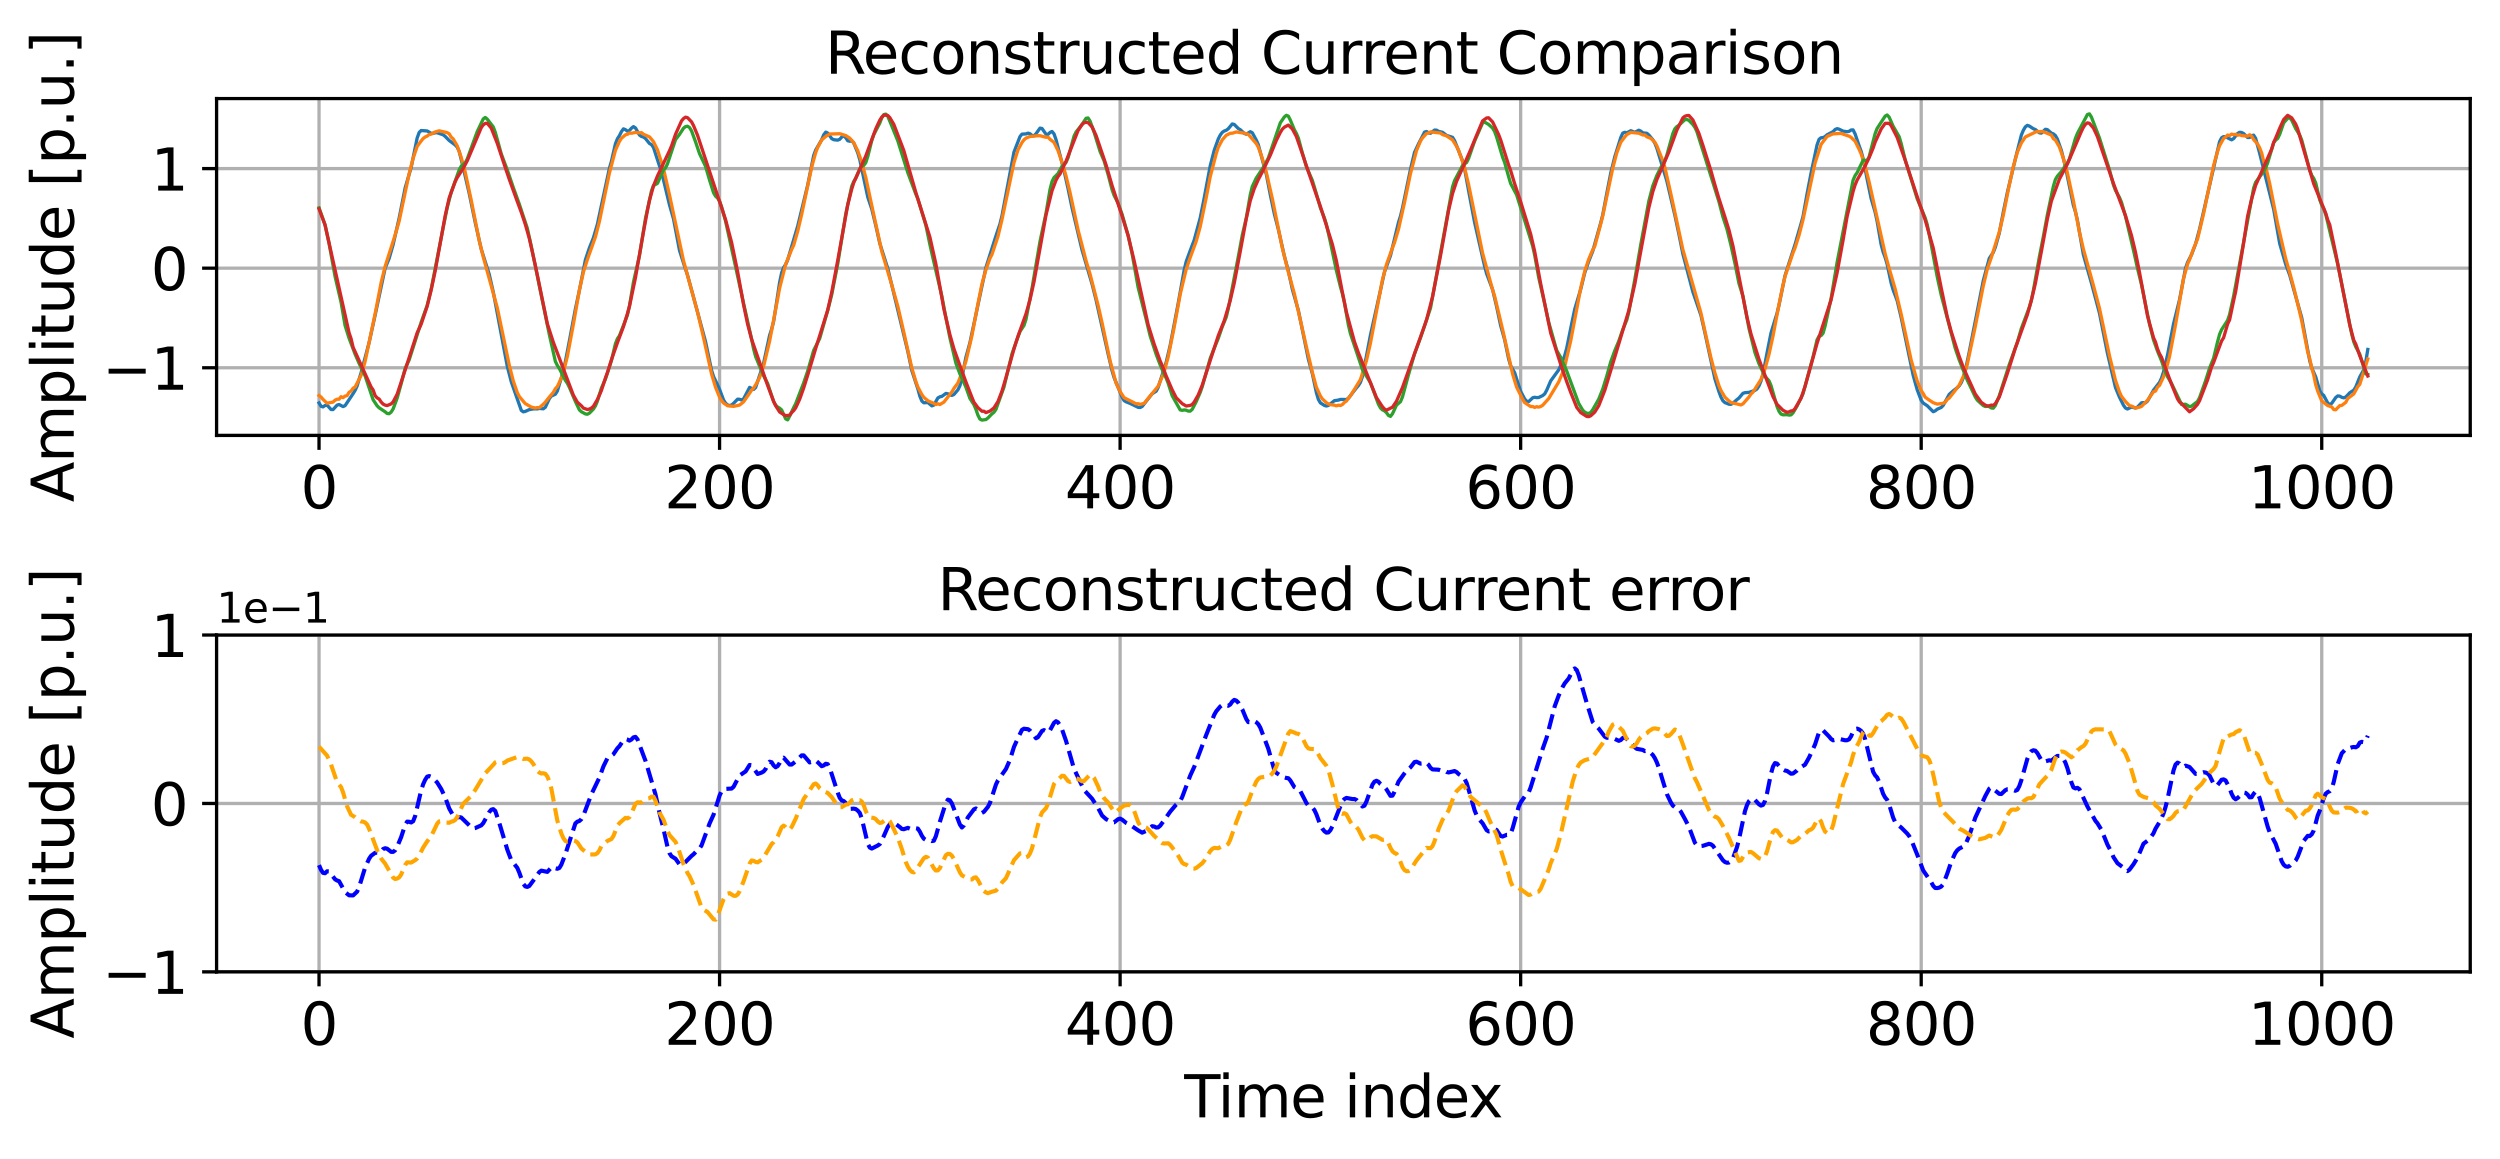 <?xml version="1.0" encoding="utf-8" standalone="no"?>
<!DOCTYPE svg PUBLIC "-//W3C//DTD SVG 1.1//EN"
  "http://www.w3.org/Graphics/SVG/1.1/DTD/svg11.dtd">
<svg xmlns:xlink="http://www.w3.org/1999/xlink" width="604.698pt" height="280.377pt" viewBox="0 0 604.698 280.377" xmlns="http://www.w3.org/2000/svg" version="1.1">
 <defs>
  <style type="text/css">*{stroke-linejoin: round; stroke-linecap: butt}</style>
 </defs>
 <g id="figure_1">
  <g id="patch_1">
   <path d="M 0 280.377 
L 604.698 280.377 
L 604.698 0 
L 0 0 
z
" style="fill: #ffffff"/>
  </g>
  <g id="axes_1">
   <g id="patch_2">
    <path d="M 52.388 105.318 
L 597.498 105.318 
L 597.498 23.838 
L 52.388 23.838 
z
" style="fill: #ffffff"/>
   </g>
   <g id="matplotlib.axis_1">
    <g id="xtick_1">
     <g id="line2d_1">
      <path d="M 77.166 105.318 
L 77.166 23.838 
" clip-path="url(#pc7feea898c)" style="fill: none; stroke: #b0b0b0; stroke-width: 0.8; stroke-linecap: square"/>
     </g>
     <g id="line2d_2">
      <defs>
       <path id="m02c2666c62" d="M 0 0 
L 0 3.5 
" style="stroke: #000000; stroke-width: 0.8"/>
      </defs>
      <g>
       <use xlink:href="#m02c2666c62" x="77.166" y="105.318" style="stroke: #000000; stroke-width: 0.8"/>
      </g>
     </g>
     <g id="text_1">
      <!-- 0 -->
      <g transform="translate(72.712 122.956) scale(0.14 -0.14)">
       <defs>
        <path id="DejaVuSans-30" d="M 2034 4250 
Q 1547 4250 1301 3770 
Q 1056 3291 1056 2328 
Q 1056 1369 1301 889 
Q 1547 409 2034 409 
Q 2525 409 2770 889 
Q 3016 1369 3016 2328 
Q 3016 3291 2770 3770 
Q 2525 4250 2034 4250 
z
M 2034 4750 
Q 2819 4750 3233 4129 
Q 3647 3509 3647 2328 
Q 3647 1150 3233 529 
Q 2819 -91 2034 -91 
Q 1250 -91 836 529 
Q 422 1150 422 2328 
Q 422 3509 836 4129 
Q 1250 4750 2034 4750 
z
" transform="scale(0.016)"/>
       </defs>
       <use xlink:href="#DejaVuSans-30"/>
      </g>
     </g>
    </g>
    <g id="xtick_2">
     <g id="line2d_3">
      <path d="M 174.049 105.318 
L 174.049 23.838 
" clip-path="url(#pc7feea898c)" style="fill: none; stroke: #b0b0b0; stroke-width: 0.8; stroke-linecap: square"/>
     </g>
     <g id="line2d_4">
      <g>
       <use xlink:href="#m02c2666c62" x="174.049" y="105.318" style="stroke: #000000; stroke-width: 0.8"/>
      </g>
     </g>
     <g id="text_2">
      <!-- 200 -->
      <g transform="translate(160.688 122.956) scale(0.14 -0.14)">
       <defs>
        <path id="DejaVuSans-32" d="M 1228 531 
L 3431 531 
L 3431 0 
L 469 0 
L 469 531 
Q 828 903 1448 1529 
Q 2069 2156 2228 2338 
Q 2531 2678 2651 2914 
Q 2772 3150 2772 3378 
Q 2772 3750 2511 3984 
Q 2250 4219 1831 4219 
Q 1534 4219 1204 4116 
Q 875 4013 500 3803 
L 500 4441 
Q 881 4594 1212 4672 
Q 1544 4750 1819 4750 
Q 2544 4750 2975 4387 
Q 3406 4025 3406 3419 
Q 3406 3131 3298 2873 
Q 3191 2616 2906 2266 
Q 2828 2175 2409 1742 
Q 1991 1309 1228 531 
z
" transform="scale(0.016)"/>
       </defs>
       <use xlink:href="#DejaVuSans-32"/>
       <use xlink:href="#DejaVuSans-30" x="63.623"/>
       <use xlink:href="#DejaVuSans-30" x="127.246"/>
      </g>
     </g>
    </g>
    <g id="xtick_3">
     <g id="line2d_5">
      <path d="M 270.931 105.318 
L 270.931 23.838 
" clip-path="url(#pc7feea898c)" style="fill: none; stroke: #b0b0b0; stroke-width: 0.8; stroke-linecap: square"/>
     </g>
     <g id="line2d_6">
      <g>
       <use xlink:href="#m02c2666c62" x="270.931" y="105.318" style="stroke: #000000; stroke-width: 0.8"/>
      </g>
     </g>
     <g id="text_3">
      <!-- 400 -->
      <g transform="translate(257.57 122.956) scale(0.14 -0.14)">
       <defs>
        <path id="DejaVuSans-34" d="M 2419 4116 
L 825 1625 
L 2419 1625 
L 2419 4116 
z
M 2253 4666 
L 3047 4666 
L 3047 1625 
L 3713 1625 
L 3713 1100 
L 3047 1100 
L 3047 0 
L 2419 0 
L 2419 1100 
L 313 1100 
L 313 1709 
L 2253 4666 
z
" transform="scale(0.016)"/>
       </defs>
       <use xlink:href="#DejaVuSans-34"/>
       <use xlink:href="#DejaVuSans-30" x="63.623"/>
       <use xlink:href="#DejaVuSans-30" x="127.246"/>
      </g>
     </g>
    </g>
    <g id="xtick_4">
     <g id="line2d_7">
      <path d="M 367.814 105.318 
L 367.814 23.838 
" clip-path="url(#pc7feea898c)" style="fill: none; stroke: #b0b0b0; stroke-width: 0.8; stroke-linecap: square"/>
     </g>
     <g id="line2d_8">
      <g>
       <use xlink:href="#m02c2666c62" x="367.814" y="105.318" style="stroke: #000000; stroke-width: 0.8"/>
      </g>
     </g>
     <g id="text_4">
      <!-- 600 -->
      <g transform="translate(354.453 122.956) scale(0.14 -0.14)">
       <defs>
        <path id="DejaVuSans-36" d="M 2113 2584 
Q 1688 2584 1439 2293 
Q 1191 2003 1191 1497 
Q 1191 994 1439 701 
Q 1688 409 2113 409 
Q 2538 409 2786 701 
Q 3034 994 3034 1497 
Q 3034 2003 2786 2293 
Q 2538 2584 2113 2584 
z
M 3366 4563 
L 3366 3988 
Q 3128 4100 2886 4159 
Q 2644 4219 2406 4219 
Q 1781 4219 1451 3797 
Q 1122 3375 1075 2522 
Q 1259 2794 1537 2939 
Q 1816 3084 2150 3084 
Q 2853 3084 3261 2657 
Q 3669 2231 3669 1497 
Q 3669 778 3244 343 
Q 2819 -91 2113 -91 
Q 1303 -91 875 529 
Q 447 1150 447 2328 
Q 447 3434 972 4092 
Q 1497 4750 2381 4750 
Q 2619 4750 2861 4703 
Q 3103 4656 3366 4563 
z
" transform="scale(0.016)"/>
       </defs>
       <use xlink:href="#DejaVuSans-36"/>
       <use xlink:href="#DejaVuSans-30" x="63.623"/>
       <use xlink:href="#DejaVuSans-30" x="127.246"/>
      </g>
     </g>
    </g>
    <g id="xtick_5">
     <g id="line2d_9">
      <path d="M 464.697 105.318 
L 464.697 23.838 
" clip-path="url(#pc7feea898c)" style="fill: none; stroke: #b0b0b0; stroke-width: 0.8; stroke-linecap: square"/>
     </g>
     <g id="line2d_10">
      <g>
       <use xlink:href="#m02c2666c62" x="464.697" y="105.318" style="stroke: #000000; stroke-width: 0.8"/>
      </g>
     </g>
     <g id="text_5">
      <!-- 800 -->
      <g transform="translate(451.335 122.956) scale(0.14 -0.14)">
       <defs>
        <path id="DejaVuSans-38" d="M 2034 2216 
Q 1584 2216 1326 1975 
Q 1069 1734 1069 1313 
Q 1069 891 1326 650 
Q 1584 409 2034 409 
Q 2484 409 2743 651 
Q 3003 894 3003 1313 
Q 3003 1734 2745 1975 
Q 2488 2216 2034 2216 
z
M 1403 2484 
Q 997 2584 770 2862 
Q 544 3141 544 3541 
Q 544 4100 942 4425 
Q 1341 4750 2034 4750 
Q 2731 4750 3128 4425 
Q 3525 4100 3525 3541 
Q 3525 3141 3298 2862 
Q 3072 2584 2669 2484 
Q 3125 2378 3379 2068 
Q 3634 1759 3634 1313 
Q 3634 634 3220 271 
Q 2806 -91 2034 -91 
Q 1263 -91 848 271 
Q 434 634 434 1313 
Q 434 1759 690 2068 
Q 947 2378 1403 2484 
z
M 1172 3481 
Q 1172 3119 1398 2916 
Q 1625 2713 2034 2713 
Q 2441 2713 2670 2916 
Q 2900 3119 2900 3481 
Q 2900 3844 2670 4047 
Q 2441 4250 2034 4250 
Q 1625 4250 1398 4047 
Q 1172 3844 1172 3481 
z
" transform="scale(0.016)"/>
       </defs>
       <use xlink:href="#DejaVuSans-38"/>
       <use xlink:href="#DejaVuSans-30" x="63.623"/>
       <use xlink:href="#DejaVuSans-30" x="127.246"/>
      </g>
     </g>
    </g>
    <g id="xtick_6">
     <g id="line2d_11">
      <path d="M 561.579 105.318 
L 561.579 23.838 
" clip-path="url(#pc7feea898c)" style="fill: none; stroke: #b0b0b0; stroke-width: 0.8; stroke-linecap: square"/>
     </g>
     <g id="line2d_12">
      <g>
       <use xlink:href="#m02c2666c62" x="561.579" y="105.318" style="stroke: #000000; stroke-width: 0.8"/>
      </g>
     </g>
     <g id="text_6">
      <!-- 1000 -->
      <g transform="translate(543.764 122.956) scale(0.14 -0.14)">
       <defs>
        <path id="DejaVuSans-31" d="M 794 531 
L 1825 531 
L 1825 4091 
L 703 3866 
L 703 4441 
L 1819 4666 
L 2450 4666 
L 2450 531 
L 3481 531 
L 3481 0 
L 794 0 
L 794 531 
z
" transform="scale(0.016)"/>
       </defs>
       <use xlink:href="#DejaVuSans-31"/>
       <use xlink:href="#DejaVuSans-30" x="63.623"/>
       <use xlink:href="#DejaVuSans-30" x="127.246"/>
       <use xlink:href="#DejaVuSans-30" x="190.869"/>
      </g>
     </g>
    </g>
   </g>
   <g id="matplotlib.axis_2">
    <g id="ytick_1">
     <g id="line2d_13">
      <path d="M 52.388 88.953 
L 597.498 88.953 
" clip-path="url(#pc7feea898c)" style="fill: none; stroke: #b0b0b0; stroke-width: 0.8; stroke-linecap: square"/>
     </g>
     <g id="line2d_14">
      <defs>
       <path id="m6e4922434f" d="M 0 0 
L -3.5 0 
" style="stroke: #000000; stroke-width: 0.8"/>
      </defs>
      <g>
       <use xlink:href="#m6e4922434f" x="52.388" y="88.953" style="stroke: #000000; stroke-width: 0.8"/>
      </g>
     </g>
     <g id="text_7">
      <!-- −1 -->
      <g transform="translate(24.749 94.272) scale(0.14 -0.14)">
       <defs>
        <path id="DejaVuSans-2212" d="M 678 2272 
L 4684 2272 
L 4684 1741 
L 678 1741 
L 678 2272 
z
" transform="scale(0.016)"/>
       </defs>
       <use xlink:href="#DejaVuSans-2212"/>
       <use xlink:href="#DejaVuSans-31" x="83.789"/>
      </g>
     </g>
    </g>
    <g id="ytick_2">
     <g id="line2d_15">
      <path d="M 52.388 64.867 
L 597.498 64.867 
" clip-path="url(#pc7feea898c)" style="fill: none; stroke: #b0b0b0; stroke-width: 0.8; stroke-linecap: square"/>
     </g>
     <g id="line2d_16">
      <g>
       <use xlink:href="#m6e4922434f" x="52.388" y="64.867" style="stroke: #000000; stroke-width: 0.8"/>
      </g>
     </g>
     <g id="text_8">
      <!-- 0 -->
      <g transform="translate(36.481 70.186) scale(0.14 -0.14)">
       <use xlink:href="#DejaVuSans-30"/>
      </g>
     </g>
    </g>
    <g id="ytick_3">
     <g id="line2d_17">
      <path d="M 52.388 40.782 
L 597.498 40.782 
" clip-path="url(#pc7feea898c)" style="fill: none; stroke: #b0b0b0; stroke-width: 0.8; stroke-linecap: square"/>
     </g>
     <g id="line2d_18">
      <g>
       <use xlink:href="#m6e4922434f" x="52.388" y="40.782" style="stroke: #000000; stroke-width: 0.8"/>
      </g>
     </g>
     <g id="text_9">
      <!-- 1 -->
      <g transform="translate(36.481 46.101) scale(0.14 -0.14)">
       <use xlink:href="#DejaVuSans-31"/>
      </g>
     </g>
    </g>
    <g id="text_10">
     <!-- Amplitude [p.u.] -->
     <g transform="translate(17.838 121.466) rotate(-90) scale(0.14 -0.14)">
      <defs>
       <path id="DejaVuSans-41" d="M 2188 4044 
L 1331 1722 
L 3047 1722 
L 2188 4044 
z
M 1831 4666 
L 2547 4666 
L 4325 0 
L 3669 0 
L 3244 1197 
L 1141 1197 
L 716 0 
L 50 0 
L 1831 4666 
z
" transform="scale(0.016)"/>
       <path id="DejaVuSans-6d" d="M 3328 2828 
Q 3544 3216 3844 3400 
Q 4144 3584 4550 3584 
Q 5097 3584 5394 3201 
Q 5691 2819 5691 2113 
L 5691 0 
L 5113 0 
L 5113 2094 
Q 5113 2597 4934 2840 
Q 4756 3084 4391 3084 
Q 3944 3084 3684 2787 
Q 3425 2491 3425 1978 
L 3425 0 
L 2847 0 
L 2847 2094 
Q 2847 2600 2669 2842 
Q 2491 3084 2119 3084 
Q 1678 3084 1418 2786 
Q 1159 2488 1159 1978 
L 1159 0 
L 581 0 
L 581 3500 
L 1159 3500 
L 1159 2956 
Q 1356 3278 1631 3431 
Q 1906 3584 2284 3584 
Q 2666 3584 2933 3390 
Q 3200 3197 3328 2828 
z
" transform="scale(0.016)"/>
       <path id="DejaVuSans-70" d="M 1159 525 
L 1159 -1331 
L 581 -1331 
L 581 3500 
L 1159 3500 
L 1159 2969 
Q 1341 3281 1617 3432 
Q 1894 3584 2278 3584 
Q 2916 3584 3314 3078 
Q 3713 2572 3713 1747 
Q 3713 922 3314 415 
Q 2916 -91 2278 -91 
Q 1894 -91 1617 61 
Q 1341 213 1159 525 
z
M 3116 1747 
Q 3116 2381 2855 2742 
Q 2594 3103 2138 3103 
Q 1681 3103 1420 2742 
Q 1159 2381 1159 1747 
Q 1159 1113 1420 752 
Q 1681 391 2138 391 
Q 2594 391 2855 752 
Q 3116 1113 3116 1747 
z
" transform="scale(0.016)"/>
       <path id="DejaVuSans-6c" d="M 603 4863 
L 1178 4863 
L 1178 0 
L 603 0 
L 603 4863 
z
" transform="scale(0.016)"/>
       <path id="DejaVuSans-69" d="M 603 3500 
L 1178 3500 
L 1178 0 
L 603 0 
L 603 3500 
z
M 603 4863 
L 1178 4863 
L 1178 4134 
L 603 4134 
L 603 4863 
z
" transform="scale(0.016)"/>
       <path id="DejaVuSans-74" d="M 1172 4494 
L 1172 3500 
L 2356 3500 
L 2356 3053 
L 1172 3053 
L 1172 1153 
Q 1172 725 1289 603 
Q 1406 481 1766 481 
L 2356 481 
L 2356 0 
L 1766 0 
Q 1100 0 847 248 
Q 594 497 594 1153 
L 594 3053 
L 172 3053 
L 172 3500 
L 594 3500 
L 594 4494 
L 1172 4494 
z
" transform="scale(0.016)"/>
       <path id="DejaVuSans-75" d="M 544 1381 
L 544 3500 
L 1119 3500 
L 1119 1403 
Q 1119 906 1312 657 
Q 1506 409 1894 409 
Q 2359 409 2629 706 
Q 2900 1003 2900 1516 
L 2900 3500 
L 3475 3500 
L 3475 0 
L 2900 0 
L 2900 538 
Q 2691 219 2414 64 
Q 2138 -91 1772 -91 
Q 1169 -91 856 284 
Q 544 659 544 1381 
z
M 1991 3584 
L 1991 3584 
z
" transform="scale(0.016)"/>
       <path id="DejaVuSans-64" d="M 2906 2969 
L 2906 4863 
L 3481 4863 
L 3481 0 
L 2906 0 
L 2906 525 
Q 2725 213 2448 61 
Q 2172 -91 1784 -91 
Q 1150 -91 751 415 
Q 353 922 353 1747 
Q 353 2572 751 3078 
Q 1150 3584 1784 3584 
Q 2172 3584 2448 3432 
Q 2725 3281 2906 2969 
z
M 947 1747 
Q 947 1113 1208 752 
Q 1469 391 1925 391 
Q 2381 391 2643 752 
Q 2906 1113 2906 1747 
Q 2906 2381 2643 2742 
Q 2381 3103 1925 3103 
Q 1469 3103 1208 2742 
Q 947 2381 947 1747 
z
" transform="scale(0.016)"/>
       <path id="DejaVuSans-65" d="M 3597 1894 
L 3597 1613 
L 953 1613 
Q 991 1019 1311 708 
Q 1631 397 2203 397 
Q 2534 397 2845 478 
Q 3156 559 3463 722 
L 3463 178 
Q 3153 47 2828 -22 
Q 2503 -91 2169 -91 
Q 1331 -91 842 396 
Q 353 884 353 1716 
Q 353 2575 817 3079 
Q 1281 3584 2069 3584 
Q 2775 3584 3186 3129 
Q 3597 2675 3597 1894 
z
M 3022 2063 
Q 3016 2534 2758 2815 
Q 2500 3097 2075 3097 
Q 1594 3097 1305 2825 
Q 1016 2553 972 2059 
L 3022 2063 
z
" transform="scale(0.016)"/>
       <path id="DejaVuSans-20" transform="scale(0.016)"/>
       <path id="DejaVuSans-5b" d="M 550 4863 
L 1875 4863 
L 1875 4416 
L 1125 4416 
L 1125 -397 
L 1875 -397 
L 1875 -844 
L 550 -844 
L 550 4863 
z
" transform="scale(0.016)"/>
       <path id="DejaVuSans-2e" d="M 684 794 
L 1344 794 
L 1344 0 
L 684 0 
L 684 794 
z
" transform="scale(0.016)"/>
       <path id="DejaVuSans-5d" d="M 1947 4863 
L 1947 -844 
L 622 -844 
L 622 -397 
L 1369 -397 
L 1369 4416 
L 622 4416 
L 622 4863 
L 1947 4863 
z
" transform="scale(0.016)"/>
      </defs>
      <use xlink:href="#DejaVuSans-41"/>
      <use xlink:href="#DejaVuSans-6d" x="68.408"/>
      <use xlink:href="#DejaVuSans-70" x="165.82"/>
      <use xlink:href="#DejaVuSans-6c" x="229.297"/>
      <use xlink:href="#DejaVuSans-69" x="257.08"/>
      <use xlink:href="#DejaVuSans-74" x="284.863"/>
      <use xlink:href="#DejaVuSans-75" x="324.072"/>
      <use xlink:href="#DejaVuSans-64" x="387.451"/>
      <use xlink:href="#DejaVuSans-65" x="450.928"/>
      <use xlink:href="#DejaVuSans-20" x="512.451"/>
      <use xlink:href="#DejaVuSans-5b" x="544.238"/>
      <use xlink:href="#DejaVuSans-70" x="583.252"/>
      <use xlink:href="#DejaVuSans-2e" x="646.729"/>
      <use xlink:href="#DejaVuSans-75" x="678.516"/>
      <use xlink:href="#DejaVuSans-2e" x="741.895"/>
      <use xlink:href="#DejaVuSans-5d" x="773.682"/>
     </g>
    </g>
   </g>
   <g id="line2d_19">
    <path d="M 77.166 97.466 
L 77.651 98.268 
L 78.135 98.417 
L 78.619 98.089 
L 79.104 97.972 
L 80.073 99.051 
L 80.557 99.068 
L 81.526 97.997 
L 82.01 97.842 
L 82.979 98.341 
L 83.464 98.12 
L 85.401 95.224 
L 85.886 94.426 
L 86.37 93.373 
L 87.339 90.149 
L 89.276 82.875 
L 90.73 76.254 
L 93.152 64.888 
L 94.121 62.522 
L 95.089 59.17 
L 96.543 52.771 
L 97.996 45.458 
L 99.449 40.514 
L 100.902 33.375 
L 101.387 32.04 
L 101.871 31.57 
L 103.324 31.678 
L 104.293 32.259 
L 104.778 32.246 
L 105.262 32.118 
L 105.747 32.115 
L 107.2 32.609 
L 107.684 32.996 
L 108.653 33.983 
L 110.106 35.064 
L 110.591 35.581 
L 111.075 36.645 
L 112.044 40.54 
L 113.497 46.815 
L 114.95 53.832 
L 116.404 60.273 
L 118.341 66.375 
L 119.31 70.628 
L 122.701 88.612 
L 123.67 92.36 
L 126.092 99.271 
L 126.576 99.614 
L 127.061 99.51 
L 128.03 99.07 
L 128.998 98.904 
L 129.967 98.906 
L 130.452 98.787 
L 131.42 98.882 
L 131.905 98.505 
L 132.874 96.418 
L 133.358 95.791 
L 134.327 95.357 
L 134.811 94.581 
L 135.78 91.378 
L 136.749 87.48 
L 137.718 82.461 
L 139.171 74.746 
L 140.14 70.247 
L 141.593 62.855 
L 142.562 59.959 
L 143.531 57.53 
L 144.5 54.223 
L 147.406 40.686 
L 147.89 39.014 
L 148.859 34.779 
L 149.344 33.558 
L 149.828 32.814 
L 150.313 31.84 
L 150.797 31.17 
L 151.281 31.364 
L 151.766 31.734 
L 152.25 31.556 
L 152.735 31.002 
L 153.219 30.631 
L 153.703 30.938 
L 154.672 32.661 
L 155.157 33.008 
L 155.641 33.144 
L 156.125 33.503 
L 157.094 34.708 
L 157.579 34.972 
L 158.063 35.659 
L 159.516 40.145 
L 160.001 41.513 
L 161.938 49.565 
L 162.907 52.939 
L 164.361 60.582 
L 165.329 63.638 
L 166.298 66.554 
L 170.658 82.653 
L 172.111 89.578 
L 172.596 91.083 
L 173.564 93.1 
L 174.049 94.182 
L 175.018 96.765 
L 175.502 97.514 
L 175.986 97.939 
L 176.471 98.094 
L 176.955 97.958 
L 177.44 97.556 
L 178.408 96.553 
L 178.893 96.579 
L 179.377 96.752 
L 179.862 96.474 
L 181.315 93.7 
L 182.284 94.198 
L 182.768 93.726 
L 184.221 89.318 
L 184.706 87.806 
L 186.159 81.079 
L 186.644 79.597 
L 187.128 77.713 
L 188.097 71.454 
L 188.581 68.247 
L 189.066 65.96 
L 189.55 64.703 
L 190.034 63.964 
L 190.519 62.887 
L 192.941 54.717 
L 195.363 44.772 
L 196.816 37.59 
L 197.301 36.294 
L 198.754 33.783 
L 199.238 32.619 
L 199.723 31.965 
L 200.207 32.186 
L 201.176 33.53 
L 201.66 33.792 
L 202.629 33.896 
L 203.114 33.692 
L 203.598 33.146 
L 204.082 32.825 
L 204.567 33.311 
L 205.051 34.043 
L 205.536 34.163 
L 206.02 34.054 
L 206.504 34.598 
L 207.473 36.976 
L 207.958 38.601 
L 209.895 47.673 
L 210.864 50.57 
L 211.833 54.552 
L 212.802 58.859 
L 214.739 64.952 
L 219.584 85.033 
L 220.552 89.639 
L 222.006 94.062 
L 222.49 95.818 
L 222.974 97.006 
L 223.459 97.427 
L 224.428 97.358 
L 225.397 98.172 
L 225.881 97.987 
L 226.85 96.259 
L 227.334 95.986 
L 227.819 95.875 
L 228.787 95.165 
L 229.272 95.254 
L 229.756 95.518 
L 230.241 95.637 
L 230.725 95.427 
L 231.694 94.301 
L 232.178 93.319 
L 232.663 91.34 
L 233.632 86.41 
L 234.6 82.896 
L 238.476 64.7 
L 240.898 57.058 
L 241.867 54.182 
L 242.351 52.225 
L 245.257 36.792 
L 246.711 33.043 
L 247.195 32.445 
L 248.164 32.393 
L 248.648 32.205 
L 249.133 32.345 
L 249.617 32.76 
L 250.102 32.846 
L 250.586 32.356 
L 251.555 30.993 
L 252.039 31.08 
L 253.008 32.456 
L 253.493 32.506 
L 253.977 32.038 
L 254.461 31.808 
L 254.946 32.385 
L 255.43 33.773 
L 257.368 41.307 
L 258.337 45.614 
L 259.305 50.284 
L 260.759 56.425 
L 261.728 60.499 
L 264.15 68.729 
L 265.118 72.562 
L 268.025 85.605 
L 268.994 89.732 
L 269.478 91.332 
L 271.416 96.064 
L 271.9 96.897 
L 272.385 97.193 
L 273.353 97.577 
L 275.291 98.526 
L 275.776 98.566 
L 276.26 98.33 
L 277.229 97.076 
L 278.682 95.228 
L 279.651 94.634 
L 280.135 93.712 
L 282.073 87.629 
L 283.042 83.539 
L 284.979 73.383 
L 286.433 65.279 
L 286.917 63.266 
L 287.886 60.614 
L 288.855 58.063 
L 290.308 52.711 
L 291.277 47.852 
L 292.73 40.105 
L 293.699 36.327 
L 294.668 33.638 
L 295.152 32.678 
L 295.636 32.023 
L 296.121 31.685 
L 296.605 31.518 
L 297.09 31.146 
L 298.059 29.98 
L 298.543 30.104 
L 299.512 31.083 
L 299.996 31.372 
L 300.965 32.274 
L 301.449 32.456 
L 302.418 31.855 
L 302.903 32.105 
L 303.871 33.894 
L 304.356 34.981 
L 305.809 40.421 
L 306.294 42.161 
L 307.262 47.136 
L 308.231 51.709 
L 309.2 55.483 
L 310.653 61.925 
L 311.622 65.511 
L 312.591 69.984 
L 314.044 75.065 
L 316.466 86.885 
L 317.435 90.409 
L 318.404 94.966 
L 318.888 96.612 
L 319.373 97.446 
L 320.342 98.064 
L 320.826 98.209 
L 321.31 98.068 
L 322.764 96.912 
L 323.732 96.775 
L 324.217 96.613 
L 325.67 96.634 
L 326.154 96.333 
L 327.123 95.056 
L 328.092 93.819 
L 328.577 93.257 
L 329.061 92.478 
L 329.545 91.072 
L 330.514 86.111 
L 331.483 81.04 
L 333.905 70.215 
L 334.874 65.785 
L 336.327 61.839 
L 338.265 53.795 
L 338.749 52.26 
L 339.234 50.293 
L 341.171 40.945 
L 342.14 36.865 
L 343.109 34.797 
L 344.562 31.96 
L 345.047 31.805 
L 345.531 32.113 
L 346.015 32.236 
L 346.984 31.461 
L 347.469 31.479 
L 347.953 31.769 
L 348.922 32.001 
L 349.891 32.754 
L 351.344 33.217 
L 351.828 34.009 
L 353.766 38.901 
L 354.25 40.834 
L 355.219 46.112 
L 356.672 53.787 
L 359.095 64.385 
L 359.579 66.187 
L 361.032 70.063 
L 362.001 74.172 
L 362.97 78.718 
L 363.939 82.179 
L 364.908 86.821 
L 365.392 88.464 
L 366.361 90.144 
L 367.33 93.191 
L 367.814 94.65 
L 368.783 96.493 
L 369.267 97.045 
L 369.752 97.131 
L 370.72 96.224 
L 371.205 96.088 
L 371.689 96.175 
L 372.174 96.144 
L 373.143 95.677 
L 373.627 95.277 
L 374.111 94.398 
L 375.08 92.136 
L 377.018 89.465 
L 377.987 87.32 
L 378.471 85.968 
L 378.955 84.207 
L 379.924 79.411 
L 380.893 74.794 
L 382.346 69.945 
L 383.315 65.998 
L 384.284 63.191 
L 385.253 60.744 
L 387.191 53.859 
L 387.675 51.935 
L 388.644 46.784 
L 389.613 41.829 
L 390.581 37.922 
L 392.035 33.253 
L 392.519 32.199 
L 393.003 32 
L 393.488 32.129 
L 394.457 31.616 
L 395.426 32.004 
L 396.394 31.501 
L 396.879 31.719 
L 397.363 32.134 
L 398.332 32.239 
L 398.816 32.641 
L 399.785 33.805 
L 400.27 34.615 
L 400.754 35.829 
L 403.176 43.795 
L 405.114 52.054 
L 406.083 56.599 
L 407.051 61.426 
L 409.474 70.605 
L 411.411 76.238 
L 412.38 80.491 
L 414.802 91.658 
L 415.771 94.723 
L 416.255 96.04 
L 416.74 96.934 
L 417.224 97.379 
L 418.193 97.772 
L 418.677 97.807 
L 419.162 97.518 
L 420.131 96.66 
L 420.615 96.28 
L 421.584 95.131 
L 422.068 94.982 
L 423.037 94.907 
L 424.49 94.423 
L 424.975 94.084 
L 425.459 93.344 
L 425.944 92.164 
L 426.428 90.492 
L 427.397 85.415 
L 428.366 80.546 
L 429.334 77.353 
L 429.819 75.801 
L 430.303 73.794 
L 431.757 66.681 
L 432.725 63.632 
L 434.179 59.139 
L 435.632 54.121 
L 436.116 52.351 
L 437.085 46.919 
L 438.054 41.883 
L 439.507 35.05 
L 439.992 33.7 
L 440.476 33.312 
L 440.96 33.295 
L 441.445 33.026 
L 441.929 32.607 
L 443.382 31.844 
L 443.867 31.337 
L 444.351 31.115 
L 444.836 31.24 
L 445.804 31.723 
L 446.773 31.858 
L 447.258 31.767 
L 447.742 31.443 
L 448.227 31.426 
L 448.711 32.394 
L 449.68 35.266 
L 450.164 36.572 
L 450.649 38.354 
L 451.617 43.331 
L 452.586 48.006 
L 453.555 51.323 
L 454.04 53.545 
L 455.008 59.144 
L 455.493 60.968 
L 455.977 62.27 
L 456.462 63.913 
L 457.43 68.474 
L 457.915 70.138 
L 458.884 72.71 
L 459.852 76.803 
L 462.759 90.804 
L 463.728 94.272 
L 464.697 96.819 
L 465.181 97.486 
L 466.15 98.132 
L 467.603 99.577 
L 468.087 99.376 
L 468.572 98.981 
L 469.541 98.553 
L 470.025 98.046 
L 471.478 95.39 
L 472.447 94.532 
L 473.416 93.773 
L 473.9 93.323 
L 474.385 92.555 
L 474.869 91.421 
L 475.354 89.737 
L 476.323 85.094 
L 479.713 67.874 
L 481.167 62.478 
L 482.135 61.042 
L 482.62 59.825 
L 483.589 56.376 
L 484.558 51.277 
L 485.526 46.604 
L 487.464 38.46 
L 488.917 32.687 
L 489.402 31.518 
L 489.886 30.693 
L 490.37 30.32 
L 490.855 30.496 
L 491.824 31.135 
L 492.308 31.327 
L 493.277 32.125 
L 493.761 32.201 
L 494.73 31.272 
L 495.215 31.353 
L 496.183 32.195 
L 496.668 32.386 
L 497.152 32.784 
L 497.637 33.638 
L 498.606 36.386 
L 499.574 40.325 
L 501.512 49.684 
L 501.996 51.192 
L 502.481 53.276 
L 503.934 61.654 
L 505.872 68.457 
L 507.809 75.716 
L 509.747 85.448 
L 511.685 93.728 
L 512.653 96.066 
L 513.622 98.004 
L 514.107 98.697 
L 514.591 98.926 
L 515.56 98.457 
L 516.529 98.696 
L 517.013 98.465 
L 517.982 97.436 
L 518.466 97.38 
L 518.951 97.442 
L 519.435 97.02 
L 520.889 94.366 
L 522.342 92.493 
L 522.826 91.444 
L 523.311 89.962 
L 524.279 85.857 
L 525.733 78.335 
L 527.186 72.472 
L 528.639 64.845 
L 529.124 63.473 
L 530.092 61.576 
L 531.061 59.005 
L 532.03 55.411 
L 536.874 34.265 
L 537.359 33.329 
L 537.843 33.04 
L 538.327 33.108 
L 539.781 33.818 
L 540.265 33.522 
L 541.234 32.283 
L 541.718 32.002 
L 542.203 32.052 
L 542.687 32.31 
L 543.656 33.259 
L 544.14 33.247 
L 544.625 32.812 
L 545.109 32.693 
L 545.594 33.476 
L 546.562 37.069 
L 549.953 50.615 
L 551.407 58.904 
L 552.86 63.914 
L 553.829 66.536 
L 556.735 76.815 
L 558.673 87.263 
L 559.157 88.973 
L 560.126 91.175 
L 561.095 94.505 
L 561.579 95.254 
L 562.064 95.642 
L 563.032 97.478 
L 563.517 97.855 
L 564.001 97.551 
L 564.97 96.145 
L 565.455 95.764 
L 565.939 95.825 
L 566.423 96.097 
L 566.908 96.234 
L 567.392 96.031 
L 568.361 95.003 
L 569.33 94.371 
L 569.814 93.593 
L 570.783 91.155 
L 571.752 89.433 
L 572.236 87.467 
L 572.721 84.519 
L 572.721 84.519 
" clip-path="url(#pc7feea898c)" style="fill: none; stroke: #1f77b4; stroke-width: 0.8; stroke-linecap: square"/>
   </g>
   <g id="line2d_20">
    <path d="M 77.166 95.663 
L 77.651 96.037 
L 78.135 96.602 
L 79.104 97.526 
L 80.557 97.256 
L 81.041 96.805 
L 81.526 96.558 
L 82.01 96.56 
L 82.495 95.954 
L 82.979 96.178 
L 83.464 95.797 
L 83.948 95.694 
L 84.432 94.897 
L 84.917 94.592 
L 85.401 93.899 
L 85.886 93.622 
L 87.339 90.805 
L 88.308 87.435 
L 90.73 75.938 
L 92.183 68.377 
L 93.152 64.457 
L 95.574 56.832 
L 96.543 53.489 
L 98.965 42.011 
L 99.934 38.26 
L 100.902 35.417 
L 101.871 34.095 
L 102.356 33.504 
L 102.84 33.134 
L 103.324 32.911 
L 103.809 32.53 
L 104.293 32.444 
L 105.262 31.916 
L 106.231 31.643 
L 108.169 32.08 
L 108.653 32.374 
L 109.137 33.172 
L 109.622 33.603 
L 110.591 35.277 
L 111.559 38.092 
L 112.528 41.645 
L 113.982 48.448 
L 115.919 58.221 
L 116.888 62.145 
L 120.279 74.428 
L 123.185 88.342 
L 124.154 92.168 
L 125.123 94.97 
L 125.607 95.914 
L 126.576 97.071 
L 127.061 97.622 
L 128.514 98.47 
L 129.483 98.692 
L 129.967 98.583 
L 130.452 98.609 
L 131.42 97.768 
L 131.905 97.267 
L 132.874 96.041 
L 133.842 94.897 
L 134.327 94.015 
L 134.811 93.505 
L 135.78 91.403 
L 136.265 90.047 
L 137.233 86.206 
L 138.687 78.465 
L 140.14 70.178 
L 141.109 65.833 
L 142.078 62.757 
L 144.015 57.317 
L 144.984 53.577 
L 145.953 48.863 
L 147.406 41.844 
L 148.859 36.355 
L 149.828 34.188 
L 150.313 33.453 
L 151.281 32.607 
L 151.766 32.488 
L 152.25 32.162 
L 152.735 32.233 
L 153.703 32.032 
L 154.672 32.136 
L 155.157 32.079 
L 155.641 32.474 
L 157.094 33.109 
L 158.063 34.265 
L 159.032 36.246 
L 160.485 40.819 
L 161.938 47.159 
L 165.329 63.077 
L 168.72 75.463 
L 170.173 81.713 
L 172.111 90.449 
L 173.08 93.688 
L 174.049 96.045 
L 174.533 96.879 
L 175.018 97.486 
L 175.986 98.145 
L 177.44 98.292 
L 178.893 97.976 
L 179.862 97.187 
L 181.315 95.089 
L 181.799 94.363 
L 182.284 93.862 
L 183.253 92.298 
L 183.737 91.293 
L 184.706 88.583 
L 186.159 82.482 
L 188.097 72.314 
L 188.581 69.655 
L 190.034 63.933 
L 191.488 60.342 
L 191.972 59.318 
L 192.941 55.944 
L 193.91 51.836 
L 196.332 40.406 
L 197.301 36.898 
L 197.785 35.643 
L 198.754 33.854 
L 199.723 32.993 
L 200.691 32.414 
L 203.114 32.348 
L 204.567 32.783 
L 205.536 33.413 
L 206.504 34.528 
L 207.473 36.46 
L 208.442 39.253 
L 209.411 42.9 
L 211.349 51.972 
L 213.286 60.837 
L 215.708 68.954 
L 217.162 74.085 
L 218.615 80.386 
L 220.552 89.016 
L 221.521 92.253 
L 222.006 93.614 
L 222.974 95.428 
L 223.459 96.114 
L 224.428 96.938 
L 225.397 97.365 
L 225.881 97.547 
L 226.365 97.859 
L 226.85 97.656 
L 227.334 97.856 
L 228.303 97.269 
L 230.241 94.788 
L 230.725 93.962 
L 231.694 92.65 
L 232.663 90.181 
L 233.632 87.402 
L 235.085 81.2 
L 236.538 73.537 
L 237.507 68.706 
L 238.476 65.246 
L 239.445 62.505 
L 239.929 61.566 
L 241.382 57.205 
L 242.351 53.153 
L 245.257 39.339 
L 246.226 36.253 
L 247.195 34.464 
L 247.68 33.825 
L 248.164 33.414 
L 249.133 33.012 
L 250.102 32.921 
L 251.07 32.827 
L 251.555 32.827 
L 253.008 33.206 
L 253.493 33.166 
L 253.977 33.691 
L 254.946 34.448 
L 255.915 36.431 
L 256.883 39.281 
L 257.852 42.568 
L 258.821 46.582 
L 260.759 55.606 
L 262.696 63.074 
L 263.665 66.314 
L 265.603 73.847 
L 266.572 78.099 
L 268.509 87.284 
L 269.963 92.681 
L 270.931 94.711 
L 271.9 96.202 
L 273.838 97.175 
L 274.807 97.684 
L 275.291 97.641 
L 275.776 97.811 
L 276.744 97.565 
L 280.135 93.413 
L 281.104 91.125 
L 281.588 89.877 
L 282.557 86.354 
L 284.011 79.144 
L 285.464 71.204 
L 286.917 65.131 
L 287.886 62.294 
L 289.339 58.357 
L 290.308 54.811 
L 291.761 47.797 
L 292.73 42.72 
L 294.183 37.152 
L 294.668 35.653 
L 295.636 33.834 
L 296.605 32.716 
L 297.574 32.24 
L 298.059 32.226 
L 299.027 31.922 
L 300.965 32.199 
L 301.934 32.494 
L 303.871 34.734 
L 304.356 35.586 
L 305.325 38.307 
L 306.294 41.66 
L 307.747 48.036 
L 310.169 59.992 
L 311.622 65.798 
L 313.075 71.029 
L 315.982 83.865 
L 317.435 90.081 
L 318.404 93.663 
L 319.373 95.774 
L 319.857 96.497 
L 320.826 97.396 
L 321.31 97.714 
L 321.795 97.857 
L 322.764 98.009 
L 323.248 98.162 
L 323.732 98.014 
L 324.217 98.086 
L 324.701 97.845 
L 325.186 97.331 
L 325.67 97.02 
L 326.154 96.283 
L 326.639 95.764 
L 329.061 91.809 
L 330.514 87.261 
L 331.483 82.998 
L 334.389 67.664 
L 335.358 63.999 
L 336.812 59.919 
L 337.296 58.698 
L 338.265 55.444 
L 339.718 48.986 
L 341.171 41.964 
L 342.625 36.425 
L 343.593 34.102 
L 344.078 33.352 
L 345.047 32.274 
L 345.531 32.171 
L 346.015 31.903 
L 347.953 32.126 
L 348.437 32.175 
L 348.922 32.56 
L 349.891 32.862 
L 351.344 33.844 
L 352.313 35.395 
L 352.797 36.334 
L 354.25 40.556 
L 355.219 44.625 
L 358.61 61.242 
L 361.032 70.11 
L 361.517 71.635 
L 363.454 79.71 
L 365.876 90.479 
L 366.845 93.646 
L 368.298 96.563 
L 368.783 97.377 
L 370.236 98.333 
L 370.72 98.33 
L 371.205 98.548 
L 371.689 98.37 
L 372.174 98.469 
L 372.658 98.326 
L 373.143 98.029 
L 374.596 96.41 
L 377.018 92.385 
L 377.987 90.059 
L 378.471 88.632 
L 379.924 82.434 
L 382.346 69.671 
L 383.315 65.609 
L 384.284 62.673 
L 385.253 60.41 
L 385.737 59.57 
L 387.191 54.133 
L 387.675 52.2 
L 390.097 40.636 
L 391.066 36.978 
L 392.035 34.381 
L 393.003 33.125 
L 393.488 32.553 
L 394.457 32.026 
L 396.394 32.219 
L 397.363 32.657 
L 397.848 32.635 
L 398.332 33.092 
L 399.301 33.467 
L 400.27 34.408 
L 400.754 35.262 
L 402.207 38.919 
L 402.692 40.484 
L 404.145 46.879 
L 407.051 60.36 
L 411.411 75.675 
L 412.38 80.096 
L 413.833 86.514 
L 414.802 90.215 
L 415.771 93.292 
L 416.255 94.437 
L 417.224 96.065 
L 418.193 96.975 
L 418.677 97.361 
L 421.099 97.939 
L 421.584 97.689 
L 423.037 96.017 
L 423.521 95.305 
L 424.006 94.861 
L 425.944 91.787 
L 426.912 89.258 
L 427.881 85.703 
L 428.85 81.267 
L 430.303 73.666 
L 431.272 68.964 
L 431.757 66.874 
L 433.694 61.148 
L 434.179 59.967 
L 435.147 56.883 
L 436.116 53.149 
L 439.023 39.433 
L 440.476 34.919 
L 441.929 33.006 
L 443.382 32.379 
L 445.32 32.266 
L 446.289 32.619 
L 447.258 32.934 
L 447.742 33.229 
L 448.711 34.152 
L 449.68 36.108 
L 450.164 37.206 
L 451.133 40.136 
L 452.102 44.029 
L 455.977 61.369 
L 456.946 64.907 
L 458.399 69.886 
L 459.852 75.954 
L 462.275 87.111 
L 463.728 92.158 
L 464.697 94.508 
L 465.181 95.173 
L 465.665 96.071 
L 466.634 96.771 
L 467.603 97.398 
L 468.572 97.742 
L 470.025 97.552 
L 470.51 97.276 
L 470.994 96.623 
L 471.478 96.272 
L 472.932 94.421 
L 473.9 93.142 
L 474.869 91.085 
L 475.838 88.147 
L 477.776 78.994 
L 479.713 69.151 
L 480.682 65.078 
L 481.651 62.307 
L 483.589 56.097 
L 484.558 52.02 
L 486.011 44.693 
L 486.98 40.289 
L 487.948 36.845 
L 488.917 34.586 
L 489.886 33.13 
L 492.308 31.961 
L 492.793 31.775 
L 493.277 31.893 
L 493.761 31.8 
L 494.246 31.854 
L 496.183 32.661 
L 496.668 33.556 
L 497.152 33.855 
L 498.121 35.537 
L 499.09 38.318 
L 500.059 41.804 
L 501.512 48.548 
L 502.965 56.098 
L 503.934 60.269 
L 506.356 69.044 
L 507.809 74.527 
L 510.231 86.02 
L 511.2 90.001 
L 511.685 91.985 
L 512.653 94.814 
L 513.138 95.859 
L 514.107 97.104 
L 515.076 98.13 
L 515.56 98.214 
L 516.529 98.704 
L 517.498 98.486 
L 517.982 98.304 
L 519.435 96.82 
L 520.889 94.766 
L 521.373 94.586 
L 521.857 93.632 
L 522.342 93.221 
L 523.311 91.144 
L 524.279 88.103 
L 524.764 86.233 
L 526.217 78.523 
L 528.155 67.355 
L 529.124 63.87 
L 529.608 62.83 
L 530.577 60.149 
L 531.546 57.797 
L 532.999 51.689 
L 535.421 40.045 
L 536.39 36.592 
L 536.874 35.215 
L 537.843 33.487 
L 538.327 33.153 
L 538.812 32.661 
L 539.296 32.785 
L 539.781 32.433 
L 540.265 32.574 
L 540.749 32.494 
L 541.234 32.712 
L 541.718 32.607 
L 542.203 32.799 
L 543.656 32.927 
L 544.14 32.595 
L 544.625 32.933 
L 545.109 33.758 
L 546.078 34.854 
L 546.562 35.763 
L 547.047 36.985 
L 547.531 38.979 
L 548.016 40.268 
L 548.984 44.369 
L 550.922 54.196 
L 552.86 62.566 
L 553.829 65.889 
L 554.797 69.501 
L 556.251 75.511 
L 556.735 77.628 
L 558.188 85.139 
L 558.673 86.741 
L 559.157 89.005 
L 559.642 90.715 
L 560.126 93.068 
L 560.61 94.611 
L 561.579 96.983 
L 563.032 98.104 
L 564.001 98.414 
L 564.486 99.056 
L 564.97 99.114 
L 565.939 98.111 
L 566.423 98.063 
L 567.392 97.322 
L 567.877 96.384 
L 569.33 95.282 
L 570.299 93.509 
L 570.783 92.957 
L 572.721 86.824 
L 572.721 86.824 
" clip-path="url(#pc7feea898c)" style="fill: none; stroke: #ff7f0e; stroke-width: 0.8; stroke-linecap: square"/>
   </g>
   <g id="line2d_21">
    <path d="M 77.166 50.283 
L 78.619 54.367 
L 79.588 58.866 
L 81.041 66.841 
L 82.495 73.101 
L 83.464 78.714 
L 84.432 81.793 
L 85.886 85.645 
L 86.854 87.879 
L 88.308 90.91 
L 90.245 96.676 
L 91.214 98.151 
L 91.699 98.63 
L 93.152 99.603 
L 93.636 100.005 
L 94.121 100.061 
L 94.605 99.681 
L 95.089 98.91 
L 96.058 96.31 
L 97.027 92.836 
L 97.996 89.104 
L 98.965 87.061 
L 101.871 77.935 
L 103.324 73.874 
L 104.293 69.918 
L 107.2 55.017 
L 108.169 50.218 
L 109.137 46.494 
L 111.075 41.07 
L 111.559 40.19 
L 112.528 39.361 
L 113.013 38.463 
L 115.435 31.831 
L 116.888 28.764 
L 117.372 28.414 
L 117.857 28.817 
L 119.31 30.708 
L 119.795 31.994 
L 121.248 37.228 
L 122.701 41.107 
L 124.154 45.358 
L 125.607 49.366 
L 126.576 52.309 
L 127.545 55.209 
L 128.514 59.616 
L 130.936 71.524 
L 132.874 80.923 
L 134.327 87.398 
L 134.811 88.398 
L 135.296 89.135 
L 136.749 91.996 
L 137.233 92.702 
L 137.718 93.672 
L 139.171 97.095 
L 140.14 99.138 
L 140.624 99.595 
L 141.593 100.118 
L 142.078 100.197 
L 142.562 99.925 
L 143.531 98.947 
L 144.015 98.181 
L 144.5 97.022 
L 145.468 93.883 
L 146.437 91.704 
L 147.89 87.241 
L 148.859 83.136 
L 149.344 81.918 
L 149.828 81.211 
L 151.281 77.477 
L 151.766 76.191 
L 152.25 73.999 
L 153.219 68.249 
L 154.672 61.812 
L 156.125 52.839 
L 157.579 46.166 
L 158.063 44.893 
L 159.032 44.35 
L 160.485 41.068 
L 160.97 40.623 
L 161.454 39.61 
L 163.392 33.771 
L 164.361 32.496 
L 165.329 31.009 
L 165.814 30.626 
L 166.298 30.538 
L 166.783 30.848 
L 167.267 31.647 
L 168.236 34.297 
L 169.205 37.164 
L 170.658 40.234 
L 171.627 43.56 
L 172.596 46.627 
L 173.08 47.453 
L 173.564 47.908 
L 174.049 48.646 
L 174.533 50.002 
L 175.502 53.509 
L 176.471 57.891 
L 177.924 64.518 
L 179.862 73.408 
L 180.831 77.715 
L 181.799 82.032 
L 182.284 84.42 
L 182.768 86.244 
L 184.706 90.909 
L 185.675 92.77 
L 187.128 97.159 
L 187.612 97.985 
L 188.097 98.464 
L 188.581 98.731 
L 189.066 99.168 
L 190.034 101.315 
L 190.519 101.551 
L 191.003 100.647 
L 191.972 98.582 
L 192.456 97.649 
L 194.394 92.617 
L 195.363 89.76 
L 196.816 84.741 
L 198.269 81.867 
L 200.207 75.09 
L 201.176 71.27 
L 202.629 63.839 
L 204.567 51.746 
L 206.02 45.045 
L 206.504 43.902 
L 206.989 43.118 
L 207.958 40.825 
L 208.442 40.206 
L 208.927 39.991 
L 209.411 39.353 
L 209.895 37.852 
L 210.864 33.983 
L 211.349 32.564 
L 212.802 29.755 
L 213.286 28.507 
L 213.771 27.724 
L 214.255 27.611 
L 214.739 28.129 
L 215.708 30.474 
L 217.162 34.067 
L 219.584 41.765 
L 221.521 46.952 
L 222.006 48.091 
L 223.943 54.455 
L 224.912 59.097 
L 225.881 63.362 
L 227.819 71.685 
L 228.787 76.799 
L 229.756 81.682 
L 231.21 87.832 
L 232.178 90.431 
L 233.632 93.627 
L 234.6 96.355 
L 235.569 97.869 
L 236.054 98.999 
L 236.538 100.412 
L 237.022 101.368 
L 237.507 101.614 
L 238.476 101.476 
L 238.96 101.103 
L 239.929 100.104 
L 240.413 99.712 
L 240.898 99.009 
L 242.835 93.642 
L 243.804 89.606 
L 244.773 85.609 
L 245.742 82.803 
L 246.711 80.19 
L 247.68 78.722 
L 248.164 77.231 
L 249.617 69.754 
L 251.555 58.404 
L 253.008 51.575 
L 253.977 45.842 
L 254.461 43.92 
L 254.946 42.949 
L 255.915 41.992 
L 256.883 40.21 
L 257.852 39.283 
L 258.337 38.147 
L 259.79 32.942 
L 260.274 31.944 
L 261.728 30.088 
L 262.696 28.612 
L 263.181 28.538 
L 263.665 29.302 
L 264.634 31.948 
L 266.087 36.648 
L 267.056 38.897 
L 268.025 42.201 
L 268.994 45.895 
L 269.478 47.264 
L 270.447 49.147 
L 271.416 51.86 
L 272.869 56.964 
L 273.838 61.401 
L 275.291 69.511 
L 277.229 77.209 
L 278.198 81.246 
L 279.651 85.685 
L 280.62 88.243 
L 281.588 90.503 
L 282.073 91.453 
L 282.557 92.702 
L 283.526 95.711 
L 285.464 99.143 
L 285.948 99.255 
L 286.433 99.152 
L 286.917 99.221 
L 287.401 99.431 
L 287.886 99.444 
L 288.37 99.01 
L 289.339 97.153 
L 290.308 94.922 
L 290.792 93.537 
L 292.73 86.668 
L 293.699 84.215 
L 294.668 81.864 
L 295.636 79.038 
L 296.605 76.692 
L 297.09 74.682 
L 298.543 67.151 
L 299.512 62.139 
L 300.481 56.89 
L 301.449 52.726 
L 302.418 47.093 
L 302.903 45.105 
L 303.871 43.059 
L 305.809 40.12 
L 306.778 38.235 
L 309.684 29.704 
L 310.653 28.295 
L 311.138 27.894 
L 311.622 28.093 
L 312.106 29.053 
L 313.075 31.374 
L 313.56 32.263 
L 314.044 33.398 
L 315.013 36.994 
L 315.982 40.308 
L 317.435 43.644 
L 318.404 46.871 
L 319.373 50.276 
L 320.342 52.712 
L 320.826 54.27 
L 321.795 58.558 
L 323.248 65.435 
L 324.217 69.358 
L 324.701 71.065 
L 325.186 73.218 
L 326.154 78.641 
L 326.639 80.692 
L 329.545 89.367 
L 331.483 92.584 
L 333.421 97.781 
L 333.905 98.659 
L 334.389 99.141 
L 334.874 99.365 
L 335.358 99.814 
L 335.843 100.484 
L 336.327 100.711 
L 336.812 100.077 
L 337.78 97.99 
L 338.749 97.16 
L 339.234 95.979 
L 340.687 90.623 
L 342.14 85.586 
L 343.593 81.67 
L 346.015 74.5 
L 351.344 45.181 
L 351.828 43.697 
L 353.282 40.94 
L 353.766 40.023 
L 354.735 39.306 
L 355.219 38.316 
L 356.672 34.139 
L 358.61 29.729 
L 359.095 29.523 
L 360.063 30.101 
L 361.032 30.978 
L 361.517 31.809 
L 362.001 33.131 
L 363.454 38.029 
L 363.939 39.27 
L 364.908 42.744 
L 365.392 44.389 
L 366.845 47.126 
L 370.72 59.499 
L 371.205 61.69 
L 372.174 67.075 
L 373.627 73.489 
L 374.596 77.934 
L 376.533 84.77 
L 377.502 86.452 
L 378.955 89.748 
L 381.862 97.595 
L 382.831 99.219 
L 383.315 99.689 
L 383.8 99.942 
L 384.284 100.006 
L 384.768 99.76 
L 385.253 99.096 
L 386.706 96.542 
L 387.675 94.101 
L 388.644 90.981 
L 389.613 87.488 
L 390.581 84.827 
L 391.55 82.505 
L 392.519 79.694 
L 393.488 77.374 
L 393.972 75.461 
L 395.426 67.592 
L 396.879 59.09 
L 397.848 53.886 
L 398.816 48.655 
L 399.785 44.946 
L 400.754 42.454 
L 401.723 40.483 
L 402.692 38.872 
L 403.176 37.549 
L 404.629 32.304 
L 405.114 31.159 
L 405.598 30.633 
L 406.083 30.312 
L 407.536 28.951 
L 408.02 28.897 
L 408.505 29.12 
L 409.474 30.116 
L 409.958 30.802 
L 410.442 31.83 
L 412.38 37.936 
L 415.771 48.744 
L 416.74 52.452 
L 417.709 55.396 
L 418.677 59.282 
L 419.646 63.7 
L 420.615 68.543 
L 421.584 71.651 
L 423.037 79.422 
L 424.49 85.291 
L 425.459 87.965 
L 426.912 91.029 
L 427.881 92.11 
L 428.366 93.252 
L 429.819 98.291 
L 430.303 99.493 
L 430.788 100.154 
L 431.272 100.34 
L 432.241 100.299 
L 432.725 100.406 
L 433.21 100.353 
L 433.694 99.858 
L 434.663 98.224 
L 436.116 95.223 
L 437.085 91.649 
L 438.538 86.318 
L 439.507 82.196 
L 439.992 81.314 
L 440.476 81.176 
L 440.96 80.596 
L 441.445 78.886 
L 442.898 72.263 
L 444.351 63.501 
L 448.227 43.578 
L 448.711 42.462 
L 449.195 41.774 
L 450.649 38.76 
L 451.617 38.806 
L 452.102 37.934 
L 453.555 32.326 
L 454.04 31.068 
L 455.977 28.093 
L 456.462 27.815 
L 456.946 28.334 
L 457.915 30.545 
L 459.368 33.068 
L 459.852 34.697 
L 460.821 38.668 
L 463.728 48.064 
L 465.665 52.707 
L 466.15 54.324 
L 467.119 59.13 
L 468.572 66.936 
L 469.541 71.373 
L 472.932 84.247 
L 473.9 87.063 
L 474.869 89.535 
L 475.838 91.924 
L 477.776 95.999 
L 478.26 96.782 
L 479.229 97.672 
L 479.713 98.091 
L 480.198 98.323 
L 480.682 98.272 
L 481.167 98.352 
L 481.651 98.681 
L 482.135 98.727 
L 482.62 98.096 
L 483.589 95.71 
L 486.011 88.162 
L 487.948 82.816 
L 488.917 79.464 
L 490.855 74.319 
L 491.339 72.626 
L 491.824 70.289 
L 493.277 62.164 
L 494.246 57.223 
L 495.215 51.951 
L 496.668 45.068 
L 497.152 43.447 
L 497.637 42.608 
L 498.606 41.507 
L 499.574 40.072 
L 500.059 39.444 
L 500.543 38.458 
L 501.512 35.144 
L 501.996 33.5 
L 502.481 32.277 
L 504.903 27.699 
L 505.387 27.541 
L 505.872 28.324 
L 507.809 33.374 
L 510.231 41.06 
L 511.2 44.747 
L 511.685 46.036 
L 512.653 47.757 
L 513.138 48.912 
L 514.107 52.298 
L 516.044 60.51 
L 517.013 64.874 
L 517.982 68.857 
L 519.92 78.408 
L 520.889 82.202 
L 521.857 84.92 
L 522.826 87.275 
L 523.795 90.061 
L 524.279 91.111 
L 525.248 92.755 
L 527.67 97.834 
L 528.639 97.774 
L 529.608 98.357 
L 530.092 98.238 
L 531.546 97.099 
L 532.03 96.189 
L 533.483 92.108 
L 534.452 89.05 
L 535.421 86.644 
L 536.39 82.666 
L 536.874 80.854 
L 537.359 79.735 
L 538.812 77.491 
L 539.296 76.08 
L 540.265 71.648 
L 545.109 45.498 
L 545.594 44.083 
L 547.531 41.461 
L 548.016 40.575 
L 548.5 39.379 
L 549.953 34.537 
L 550.438 33.88 
L 550.922 33.488 
L 551.407 32.496 
L 552.375 29.709 
L 553.344 28.621 
L 553.829 28.47 
L 554.313 29.061 
L 555.282 31.103 
L 556.251 32.677 
L 556.735 33.878 
L 557.704 37.485 
L 558.673 41.222 
L 559.157 42.417 
L 559.642 43.154 
L 560.126 44.276 
L 561.095 48.326 
L 561.579 49.615 
L 562.064 50.479 
L 562.548 51.837 
L 565.455 63.926 
L 568.845 80.885 
L 569.33 82.685 
L 569.814 83.903 
L 570.783 85.676 
L 572.236 90.429 
L 572.721 90.595 
L 572.721 90.595 
" clip-path="url(#pc7feea898c)" style="fill: none; stroke: #2ca02c; stroke-width: 0.8; stroke-linecap: square"/>
   </g>
   <g id="line2d_22">
    <path d="M 77.166 50.505 
L 78.619 54.404 
L 84.432 80.489 
L 84.917 81.919 
L 85.401 83.99 
L 89.761 93.61 
L 90.245 94.304 
L 90.73 95.675 
L 91.214 96.235 
L 91.699 96.514 
L 92.183 97.232 
L 92.667 97.743 
L 93.152 97.985 
L 93.636 98.096 
L 94.605 97.694 
L 95.089 97.205 
L 96.058 95.366 
L 97.996 89.499 
L 100.902 80.504 
L 101.871 78.408 
L 103.324 74.072 
L 104.293 70.136 
L 105.262 65.56 
L 107.684 52.147 
L 108.653 47.862 
L 110.106 43.916 
L 110.591 42.961 
L 112.044 40.703 
L 113.013 38.904 
L 116.404 30.869 
L 116.888 30.202 
L 117.372 29.851 
L 117.857 29.814 
L 118.826 30.988 
L 120.279 34.665 
L 122.217 40.536 
L 123.185 43.381 
L 125.123 48.746 
L 126.092 51.36 
L 127.061 54.269 
L 128.03 57.665 
L 129.483 64.172 
L 132.389 78.307 
L 133.842 82.806 
L 138.687 95.595 
L 139.655 97.29 
L 140.624 98.149 
L 141.109 98.713 
L 142.078 99.05 
L 142.562 98.94 
L 143.046 98.701 
L 143.531 98.272 
L 144.5 96.64 
L 145.468 94.457 
L 146.437 91.441 
L 146.922 90.115 
L 147.89 87.025 
L 149.344 82.892 
L 150.797 79.011 
L 151.766 75.835 
L 152.25 74.121 
L 153.703 67.18 
L 155.641 56.087 
L 156.61 50.868 
L 157.094 48.488 
L 158.063 44.969 
L 159.032 42.557 
L 161.938 36.451 
L 162.423 35.329 
L 163.392 32.487 
L 164.845 29.251 
L 165.329 28.674 
L 165.814 28.34 
L 166.298 28.459 
L 167.267 29.468 
L 167.751 30.378 
L 168.72 32.717 
L 175.502 53.133 
L 176.955 58.628 
L 178.408 65.678 
L 179.862 73.75 
L 180.831 78.397 
L 181.799 82.07 
L 185.675 93.23 
L 187.128 97.086 
L 187.612 98.131 
L 188.581 99.657 
L 189.55 100.283 
L 190.034 100.543 
L 191.003 100.428 
L 191.488 99.781 
L 191.972 99.322 
L 192.456 98.653 
L 193.425 96.563 
L 194.394 93.836 
L 195.363 90.751 
L 197.301 84.277 
L 200.207 74.991 
L 201.176 70.71 
L 202.629 62.991 
L 205.051 49.536 
L 206.02 45.721 
L 206.504 44.168 
L 208.442 39.897 
L 209.411 37.725 
L 210.38 35.09 
L 211.833 31.157 
L 212.802 29.076 
L 213.286 28.322 
L 213.771 27.881 
L 214.255 27.831 
L 214.739 27.942 
L 215.224 28.442 
L 216.193 30.075 
L 218.13 35.139 
L 218.615 36.434 
L 221.521 46.553 
L 224.912 57.31 
L 226.365 63.816 
L 228.303 74.745 
L 229.756 80.92 
L 230.725 84.339 
L 232.178 88.403 
L 233.632 92.366 
L 235.085 96.1 
L 235.569 97.289 
L 236.538 98.603 
L 237.507 99.462 
L 237.991 99.454 
L 238.476 99.796 
L 239.445 99.434 
L 240.413 98.663 
L 241.382 97.131 
L 242.351 94.616 
L 243.32 91.331 
L 245.257 84.418 
L 246.226 81.343 
L 248.164 75.91 
L 249.133 72.505 
L 250.102 68.163 
L 252.039 57.398 
L 253.008 52.015 
L 254.461 46.126 
L 255.43 43.572 
L 255.915 42.703 
L 256.399 42.073 
L 257.852 38.992 
L 260.759 31.583 
L 261.728 30.115 
L 262.212 29.695 
L 262.696 29.585 
L 263.181 29.654 
L 264.15 30.694 
L 265.118 32.771 
L 267.54 39.891 
L 268.994 44.889 
L 271.416 52.275 
L 272.869 56.987 
L 274.322 63.046 
L 277.713 78.557 
L 279.166 83.222 
L 280.62 87.313 
L 281.104 88.409 
L 282.073 90.933 
L 283.526 94.285 
L 284.495 96.196 
L 285.948 97.636 
L 286.917 98.208 
L 287.886 98.063 
L 288.37 97.831 
L 288.855 97.246 
L 289.823 95.54 
L 290.792 93.172 
L 294.668 81.202 
L 296.121 77.567 
L 297.574 72.67 
L 298.543 68.446 
L 299.996 60.802 
L 301.449 52.883 
L 302.418 48.526 
L 303.387 45.6 
L 304.356 43.44 
L 305.325 41.579 
L 307.262 37.528 
L 308.716 33.966 
L 309.684 32.029 
L 310.169 31.241 
L 310.653 30.769 
L 311.622 30.256 
L 312.591 31.194 
L 313.56 33.003 
L 315.013 37.204 
L 316.466 41.524 
L 318.404 47.167 
L 319.373 49.915 
L 322.279 59.12 
L 323.248 63.093 
L 324.701 70.722 
L 325.67 75.494 
L 327.608 82.637 
L 328.577 85.355 
L 332.936 96.162 
L 334.389 98.389 
L 334.874 98.92 
L 335.358 99.208 
L 336.812 98.487 
L 337.78 97.058 
L 339.234 93.714 
L 344.562 78.805 
L 345.047 77.392 
L 346.5 71.783 
L 348.437 61.809 
L 350.375 50.942 
L 351.344 46.797 
L 352.313 43.873 
L 354.25 39.567 
L 355.704 36.232 
L 358.61 29.239 
L 359.579 28.534 
L 360.063 28.49 
L 361.032 29.497 
L 362.485 32.55 
L 362.97 33.81 
L 364.908 39.929 
L 365.392 41.252 
L 366.361 44.427 
L 367.814 48.802 
L 370.236 56.609 
L 371.205 60.812 
L 372.658 68.643 
L 375.08 80.556 
L 377.502 88.15 
L 378.955 92.308 
L 379.924 94.925 
L 381.378 98.531 
L 382.346 99.803 
L 383.8 100.731 
L 384.284 100.78 
L 384.768 100.564 
L 385.737 99.677 
L 386.706 98.124 
L 388.159 94.429 
L 393.972 75.118 
L 395.426 68.689 
L 396.879 60.723 
L 398.816 50.261 
L 399.785 46.335 
L 400.754 43.453 
L 403.661 36.777 
L 405.598 31.469 
L 407.051 28.514 
L 407.536 28.123 
L 408.02 27.965 
L 408.505 27.931 
L 409.474 29.013 
L 410.927 32.254 
L 411.896 35.146 
L 413.833 41.278 
L 414.802 44.713 
L 415.771 48.001 
L 417.224 52.484 
L 418.193 55.604 
L 419.162 59.469 
L 421.099 69.315 
L 422.553 76.7 
L 423.521 80.763 
L 425.459 86.883 
L 426.428 89.492 
L 428.85 95.94 
L 429.819 97.792 
L 431.272 99.239 
L 432.241 99.724 
L 432.725 99.626 
L 433.21 99.393 
L 433.694 99.352 
L 434.179 98.824 
L 435.632 96.341 
L 436.601 93.478 
L 439.507 83.053 
L 442.898 72.521 
L 444.351 66.013 
L 445.804 58.064 
L 446.773 52.404 
L 448.227 46.294 
L 448.711 44.723 
L 449.195 43.565 
L 451.133 40.15 
L 452.102 38.14 
L 453.071 35.798 
L 453.555 34.38 
L 455.008 31.206 
L 455.977 29.835 
L 456.946 29.83 
L 457.43 30.382 
L 458.884 33.236 
L 460.821 38.739 
L 463.243 46.093 
L 464.212 49.016 
L 465.665 53.214 
L 467.603 59.955 
L 469.541 69.653 
L 470.994 76.616 
L 471.963 80.233 
L 473.9 86.215 
L 474.869 88.835 
L 475.838 91.03 
L 476.807 93.143 
L 477.776 95.298 
L 479.229 97.312 
L 480.198 98.003 
L 480.682 98.182 
L 481.167 98.15 
L 481.651 97.979 
L 482.135 98.047 
L 482.62 97.652 
L 483.589 96.031 
L 485.526 90.368 
L 486.495 87.326 
L 487.464 84.209 
L 490.37 76.129 
L 491.339 72.674 
L 492.308 68.589 
L 493.761 60.852 
L 495.215 52.991 
L 496.183 48.639 
L 498.121 43.339 
L 500.059 39.682 
L 503.45 31.769 
L 503.934 30.79 
L 504.418 30.074 
L 504.903 29.716 
L 505.387 29.827 
L 506.356 30.975 
L 507.325 33.036 
L 511.2 44.371 
L 514.107 52.151 
L 515.56 56.941 
L 516.529 60.998 
L 517.498 65.869 
L 519.435 76.376 
L 520.889 81.678 
L 521.373 82.734 
L 521.857 84.394 
L 522.342 85.568 
L 522.826 86.413 
L 525.248 92.934 
L 526.701 96.481 
L 527.186 97.25 
L 527.67 97.611 
L 529.608 99.604 
L 530.577 98.873 
L 531.546 97.786 
L 532.03 96.913 
L 533.483 93.151 
L 533.968 91.895 
L 534.936 88.762 
L 535.421 87.696 
L 536.39 85.054 
L 537.359 82.461 
L 537.843 81.688 
L 538.812 78.383 
L 539.296 77.354 
L 540.265 72.743 
L 540.749 70.569 
L 542.687 58.76 
L 543.656 52.268 
L 544.625 48.128 
L 545.594 44.811 
L 549.469 36.05 
L 549.953 34.436 
L 550.438 33.394 
L 551.407 31.025 
L 552.375 28.911 
L 553.344 27.9 
L 554.313 28.506 
L 555.282 30.008 
L 555.766 31.213 
L 557.219 36.212 
L 559.642 44.464 
L 560.61 46.825 
L 562.548 51.597 
L 563.032 53.198 
L 563.517 54.371 
L 564.97 61.336 
L 568.361 78.64 
L 569.33 82.305 
L 569.814 83.223 
L 570.783 86.069 
L 572.721 90.95 
L 572.721 90.95 
" clip-path="url(#pc7feea898c)" style="fill: none; stroke: #d62728; stroke-width: 0.8; stroke-linecap: square"/>
   </g>
   <g id="patch_3">
    <path d="M 52.388 105.318 
L 52.388 23.838 
" style="fill: none; stroke: #000000; stroke-width: 0.8; stroke-linejoin: miter; stroke-linecap: square"/>
   </g>
   <g id="patch_4">
    <path d="M 597.498 105.318 
L 597.498 23.838 
" style="fill: none; stroke: #000000; stroke-width: 0.8; stroke-linejoin: miter; stroke-linecap: square"/>
   </g>
   <g id="patch_5">
    <path d="M 52.388 105.318 
L 597.498 105.318 
" style="fill: none; stroke: #000000; stroke-width: 0.8; stroke-linejoin: miter; stroke-linecap: square"/>
   </g>
   <g id="patch_6">
    <path d="M 52.388 23.838 
L 597.498 23.838 
" style="fill: none; stroke: #000000; stroke-width: 0.8; stroke-linejoin: miter; stroke-linecap: square"/>
   </g>
   <g id="text_11">
    <!-- Reconstructed Current Comparison  -->
    <g transform="translate(199.597 17.838) scale(0.14 -0.14)">
     <defs>
      <path id="DejaVuSans-52" d="M 2841 2188 
Q 3044 2119 3236 1894 
Q 3428 1669 3622 1275 
L 4263 0 
L 3584 0 
L 2988 1197 
Q 2756 1666 2539 1819 
Q 2322 1972 1947 1972 
L 1259 1972 
L 1259 0 
L 628 0 
L 628 4666 
L 2053 4666 
Q 2853 4666 3247 4331 
Q 3641 3997 3641 3322 
Q 3641 2881 3436 2590 
Q 3231 2300 2841 2188 
z
M 1259 4147 
L 1259 2491 
L 2053 2491 
Q 2509 2491 2742 2702 
Q 2975 2913 2975 3322 
Q 2975 3731 2742 3939 
Q 2509 4147 2053 4147 
L 1259 4147 
z
" transform="scale(0.016)"/>
      <path id="DejaVuSans-63" d="M 3122 3366 
L 3122 2828 
Q 2878 2963 2633 3030 
Q 2388 3097 2138 3097 
Q 1578 3097 1268 2742 
Q 959 2388 959 1747 
Q 959 1106 1268 751 
Q 1578 397 2138 397 
Q 2388 397 2633 464 
Q 2878 531 3122 666 
L 3122 134 
Q 2881 22 2623 -34 
Q 2366 -91 2075 -91 
Q 1284 -91 818 406 
Q 353 903 353 1747 
Q 353 2603 823 3093 
Q 1294 3584 2113 3584 
Q 2378 3584 2631 3529 
Q 2884 3475 3122 3366 
z
" transform="scale(0.016)"/>
      <path id="DejaVuSans-6f" d="M 1959 3097 
Q 1497 3097 1228 2736 
Q 959 2375 959 1747 
Q 959 1119 1226 758 
Q 1494 397 1959 397 
Q 2419 397 2687 759 
Q 2956 1122 2956 1747 
Q 2956 2369 2687 2733 
Q 2419 3097 1959 3097 
z
M 1959 3584 
Q 2709 3584 3137 3096 
Q 3566 2609 3566 1747 
Q 3566 888 3137 398 
Q 2709 -91 1959 -91 
Q 1206 -91 779 398 
Q 353 888 353 1747 
Q 353 2609 779 3096 
Q 1206 3584 1959 3584 
z
" transform="scale(0.016)"/>
      <path id="DejaVuSans-6e" d="M 3513 2113 
L 3513 0 
L 2938 0 
L 2938 2094 
Q 2938 2591 2744 2837 
Q 2550 3084 2163 3084 
Q 1697 3084 1428 2787 
Q 1159 2491 1159 1978 
L 1159 0 
L 581 0 
L 581 3500 
L 1159 3500 
L 1159 2956 
Q 1366 3272 1645 3428 
Q 1925 3584 2291 3584 
Q 2894 3584 3203 3211 
Q 3513 2838 3513 2113 
z
" transform="scale(0.016)"/>
      <path id="DejaVuSans-73" d="M 2834 3397 
L 2834 2853 
Q 2591 2978 2328 3040 
Q 2066 3103 1784 3103 
Q 1356 3103 1142 2972 
Q 928 2841 928 2578 
Q 928 2378 1081 2264 
Q 1234 2150 1697 2047 
L 1894 2003 
Q 2506 1872 2764 1633 
Q 3022 1394 3022 966 
Q 3022 478 2636 193 
Q 2250 -91 1575 -91 
Q 1294 -91 989 -36 
Q 684 19 347 128 
L 347 722 
Q 666 556 975 473 
Q 1284 391 1588 391 
Q 1994 391 2212 530 
Q 2431 669 2431 922 
Q 2431 1156 2273 1281 
Q 2116 1406 1581 1522 
L 1381 1569 
Q 847 1681 609 1914 
Q 372 2147 372 2553 
Q 372 3047 722 3315 
Q 1072 3584 1716 3584 
Q 2034 3584 2315 3537 
Q 2597 3491 2834 3397 
z
" transform="scale(0.016)"/>
      <path id="DejaVuSans-72" d="M 2631 2963 
Q 2534 3019 2420 3045 
Q 2306 3072 2169 3072 
Q 1681 3072 1420 2755 
Q 1159 2438 1159 1844 
L 1159 0 
L 581 0 
L 581 3500 
L 1159 3500 
L 1159 2956 
Q 1341 3275 1631 3429 
Q 1922 3584 2338 3584 
Q 2397 3584 2469 3576 
Q 2541 3569 2628 3553 
L 2631 2963 
z
" transform="scale(0.016)"/>
      <path id="DejaVuSans-43" d="M 4122 4306 
L 4122 3641 
Q 3803 3938 3442 4084 
Q 3081 4231 2675 4231 
Q 1875 4231 1450 3742 
Q 1025 3253 1025 2328 
Q 1025 1406 1450 917 
Q 1875 428 2675 428 
Q 3081 428 3442 575 
Q 3803 722 4122 1019 
L 4122 359 
Q 3791 134 3420 21 
Q 3050 -91 2638 -91 
Q 1578 -91 968 557 
Q 359 1206 359 2328 
Q 359 3453 968 4101 
Q 1578 4750 2638 4750 
Q 3056 4750 3426 4639 
Q 3797 4528 4122 4306 
z
" transform="scale(0.016)"/>
      <path id="DejaVuSans-61" d="M 2194 1759 
Q 1497 1759 1228 1600 
Q 959 1441 959 1056 
Q 959 750 1161 570 
Q 1363 391 1709 391 
Q 2188 391 2477 730 
Q 2766 1069 2766 1631 
L 2766 1759 
L 2194 1759 
z
M 3341 1997 
L 3341 0 
L 2766 0 
L 2766 531 
Q 2569 213 2275 61 
Q 1981 -91 1556 -91 
Q 1019 -91 701 211 
Q 384 513 384 1019 
Q 384 1609 779 1909 
Q 1175 2209 1959 2209 
L 2766 2209 
L 2766 2266 
Q 2766 2663 2505 2880 
Q 2244 3097 1772 3097 
Q 1472 3097 1187 3025 
Q 903 2953 641 2809 
L 641 3341 
Q 956 3463 1253 3523 
Q 1550 3584 1831 3584 
Q 2591 3584 2966 3190 
Q 3341 2797 3341 1997 
z
" transform="scale(0.016)"/>
     </defs>
     <use xlink:href="#DejaVuSans-52"/>
     <use xlink:href="#DejaVuSans-65" x="64.982"/>
     <use xlink:href="#DejaVuSans-63" x="126.506"/>
     <use xlink:href="#DejaVuSans-6f" x="181.486"/>
     <use xlink:href="#DejaVuSans-6e" x="242.668"/>
     <use xlink:href="#DejaVuSans-73" x="306.047"/>
     <use xlink:href="#DejaVuSans-74" x="358.146"/>
     <use xlink:href="#DejaVuSans-72" x="397.355"/>
     <use xlink:href="#DejaVuSans-75" x="438.469"/>
     <use xlink:href="#DejaVuSans-63" x="501.848"/>
     <use xlink:href="#DejaVuSans-74" x="556.828"/>
     <use xlink:href="#DejaVuSans-65" x="596.037"/>
     <use xlink:href="#DejaVuSans-64" x="657.561"/>
     <use xlink:href="#DejaVuSans-20" x="721.037"/>
     <use xlink:href="#DejaVuSans-43" x="752.824"/>
     <use xlink:href="#DejaVuSans-75" x="822.648"/>
     <use xlink:href="#DejaVuSans-72" x="886.027"/>
     <use xlink:href="#DejaVuSans-72" x="925.391"/>
     <use xlink:href="#DejaVuSans-65" x="964.254"/>
     <use xlink:href="#DejaVuSans-6e" x="1025.777"/>
     <use xlink:href="#DejaVuSans-74" x="1089.156"/>
     <use xlink:href="#DejaVuSans-20" x="1128.365"/>
     <use xlink:href="#DejaVuSans-43" x="1160.152"/>
     <use xlink:href="#DejaVuSans-6f" x="1229.977"/>
     <use xlink:href="#DejaVuSans-6d" x="1291.158"/>
     <use xlink:href="#DejaVuSans-70" x="1388.57"/>
     <use xlink:href="#DejaVuSans-61" x="1452.047"/>
     <use xlink:href="#DejaVuSans-72" x="1513.326"/>
     <use xlink:href="#DejaVuSans-69" x="1554.439"/>
     <use xlink:href="#DejaVuSans-73" x="1582.223"/>
     <use xlink:href="#DejaVuSans-6f" x="1634.322"/>
     <use xlink:href="#DejaVuSans-6e" x="1695.504"/>
     <use xlink:href="#DejaVuSans-20" x="1758.883"/>
    </g>
   </g>
  </g>
  <g id="axes_2">
   <g id="patch_7">
    <path d="M 52.388 235.078 
L 597.498 235.078 
L 597.498 153.598 
L 52.388 153.598 
z
" style="fill: #ffffff"/>
   </g>
   <g id="matplotlib.axis_3">
    <g id="xtick_7">
     <g id="line2d_23">
      <path d="M 77.166 235.078 
L 77.166 153.598 
" clip-path="url(#pfcf6c60aff)" style="fill: none; stroke: #b0b0b0; stroke-width: 0.8; stroke-linecap: square"/>
     </g>
     <g id="line2d_24">
      <g>
       <use xlink:href="#m02c2666c62" x="77.166" y="235.078" style="stroke: #000000; stroke-width: 0.8"/>
      </g>
     </g>
     <g id="text_12">
      <!-- 0 -->
      <g transform="translate(72.712 252.716) scale(0.14 -0.14)">
       <use xlink:href="#DejaVuSans-30"/>
      </g>
     </g>
    </g>
    <g id="xtick_8">
     <g id="line2d_25">
      <path d="M 174.049 235.078 
L 174.049 153.598 
" clip-path="url(#pfcf6c60aff)" style="fill: none; stroke: #b0b0b0; stroke-width: 0.8; stroke-linecap: square"/>
     </g>
     <g id="line2d_26">
      <g>
       <use xlink:href="#m02c2666c62" x="174.049" y="235.078" style="stroke: #000000; stroke-width: 0.8"/>
      </g>
     </g>
     <g id="text_13">
      <!-- 200 -->
      <g transform="translate(160.688 252.716) scale(0.14 -0.14)">
       <use xlink:href="#DejaVuSans-32"/>
       <use xlink:href="#DejaVuSans-30" x="63.623"/>
       <use xlink:href="#DejaVuSans-30" x="127.246"/>
      </g>
     </g>
    </g>
    <g id="xtick_9">
     <g id="line2d_27">
      <path d="M 270.931 235.078 
L 270.931 153.598 
" clip-path="url(#pfcf6c60aff)" style="fill: none; stroke: #b0b0b0; stroke-width: 0.8; stroke-linecap: square"/>
     </g>
     <g id="line2d_28">
      <g>
       <use xlink:href="#m02c2666c62" x="270.931" y="235.078" style="stroke: #000000; stroke-width: 0.8"/>
      </g>
     </g>
     <g id="text_14">
      <!-- 400 -->
      <g transform="translate(257.57 252.716) scale(0.14 -0.14)">
       <use xlink:href="#DejaVuSans-34"/>
       <use xlink:href="#DejaVuSans-30" x="63.623"/>
       <use xlink:href="#DejaVuSans-30" x="127.246"/>
      </g>
     </g>
    </g>
    <g id="xtick_10">
     <g id="line2d_29">
      <path d="M 367.814 235.078 
L 367.814 153.598 
" clip-path="url(#pfcf6c60aff)" style="fill: none; stroke: #b0b0b0; stroke-width: 0.8; stroke-linecap: square"/>
     </g>
     <g id="line2d_30">
      <g>
       <use xlink:href="#m02c2666c62" x="367.814" y="235.078" style="stroke: #000000; stroke-width: 0.8"/>
      </g>
     </g>
     <g id="text_15">
      <!-- 600 -->
      <g transform="translate(354.453 252.716) scale(0.14 -0.14)">
       <use xlink:href="#DejaVuSans-36"/>
       <use xlink:href="#DejaVuSans-30" x="63.623"/>
       <use xlink:href="#DejaVuSans-30" x="127.246"/>
      </g>
     </g>
    </g>
    <g id="xtick_11">
     <g id="line2d_31">
      <path d="M 464.697 235.078 
L 464.697 153.598 
" clip-path="url(#pfcf6c60aff)" style="fill: none; stroke: #b0b0b0; stroke-width: 0.8; stroke-linecap: square"/>
     </g>
     <g id="line2d_32">
      <g>
       <use xlink:href="#m02c2666c62" x="464.697" y="235.078" style="stroke: #000000; stroke-width: 0.8"/>
      </g>
     </g>
     <g id="text_16">
      <!-- 800 -->
      <g transform="translate(451.335 252.716) scale(0.14 -0.14)">
       <use xlink:href="#DejaVuSans-38"/>
       <use xlink:href="#DejaVuSans-30" x="63.623"/>
       <use xlink:href="#DejaVuSans-30" x="127.246"/>
      </g>
     </g>
    </g>
    <g id="xtick_12">
     <g id="line2d_33">
      <path d="M 561.579 235.078 
L 561.579 153.598 
" clip-path="url(#pfcf6c60aff)" style="fill: none; stroke: #b0b0b0; stroke-width: 0.8; stroke-linecap: square"/>
     </g>
     <g id="line2d_34">
      <g>
       <use xlink:href="#m02c2666c62" x="561.579" y="235.078" style="stroke: #000000; stroke-width: 0.8"/>
      </g>
     </g>
     <g id="text_17">
      <!-- 1000 -->
      <g transform="translate(543.764 252.716) scale(0.14 -0.14)">
       <use xlink:href="#DejaVuSans-31"/>
       <use xlink:href="#DejaVuSans-30" x="63.623"/>
       <use xlink:href="#DejaVuSans-30" x="127.246"/>
       <use xlink:href="#DejaVuSans-30" x="190.869"/>
      </g>
     </g>
    </g>
    <g id="text_18">
     <!-- Time index -->
     <g transform="translate(286.439 270.265) scale(0.14 -0.14)">
      <defs>
       <path id="DejaVuSans-54" d="M -19 4666 
L 3928 4666 
L 3928 4134 
L 2272 4134 
L 2272 0 
L 1638 0 
L 1638 4134 
L -19 4134 
L -19 4666 
z
" transform="scale(0.016)"/>
       <path id="DejaVuSans-78" d="M 3513 3500 
L 2247 1797 
L 3578 0 
L 2900 0 
L 1881 1375 
L 863 0 
L 184 0 
L 1544 1831 
L 300 3500 
L 978 3500 
L 1906 2253 
L 2834 3500 
L 3513 3500 
z
" transform="scale(0.016)"/>
      </defs>
      <use xlink:href="#DejaVuSans-54"/>
      <use xlink:href="#DejaVuSans-69" x="57.959"/>
      <use xlink:href="#DejaVuSans-6d" x="85.742"/>
      <use xlink:href="#DejaVuSans-65" x="183.154"/>
      <use xlink:href="#DejaVuSans-20" x="244.678"/>
      <use xlink:href="#DejaVuSans-69" x="276.465"/>
      <use xlink:href="#DejaVuSans-6e" x="304.248"/>
      <use xlink:href="#DejaVuSans-64" x="367.627"/>
      <use xlink:href="#DejaVuSans-65" x="431.104"/>
      <use xlink:href="#DejaVuSans-78" x="490.877"/>
     </g>
    </g>
   </g>
   <g id="matplotlib.axis_4">
    <g id="ytick_4">
     <g id="line2d_35">
      <path d="M 52.388 235.078 
L 597.498 235.078 
" clip-path="url(#pfcf6c60aff)" style="fill: none; stroke: #b0b0b0; stroke-width: 0.8; stroke-linecap: square"/>
     </g>
     <g id="line2d_36">
      <g>
       <use xlink:href="#m6e4922434f" x="52.388" y="235.078" style="stroke: #000000; stroke-width: 0.8"/>
      </g>
     </g>
     <g id="text_19">
      <!-- −1 -->
      <g transform="translate(24.749 240.397) scale(0.14 -0.14)">
       <use xlink:href="#DejaVuSans-2212"/>
       <use xlink:href="#DejaVuSans-31" x="83.789"/>
      </g>
     </g>
    </g>
    <g id="ytick_5">
     <g id="line2d_37">
      <path d="M 52.388 194.338 
L 597.498 194.338 
" clip-path="url(#pfcf6c60aff)" style="fill: none; stroke: #b0b0b0; stroke-width: 0.8; stroke-linecap: square"/>
     </g>
     <g id="line2d_38">
      <g>
       <use xlink:href="#m6e4922434f" x="52.388" y="194.338" style="stroke: #000000; stroke-width: 0.8"/>
      </g>
     </g>
     <g id="text_20">
      <!-- 0 -->
      <g transform="translate(36.481 199.657) scale(0.14 -0.14)">
       <use xlink:href="#DejaVuSans-30"/>
      </g>
     </g>
    </g>
    <g id="ytick_6">
     <g id="line2d_39">
      <path d="M 52.388 153.598 
L 597.498 153.598 
" clip-path="url(#pfcf6c60aff)" style="fill: none; stroke: #b0b0b0; stroke-width: 0.8; stroke-linecap: square"/>
     </g>
     <g id="line2d_40">
      <g>
       <use xlink:href="#m6e4922434f" x="52.388" y="153.598" style="stroke: #000000; stroke-width: 0.8"/>
      </g>
     </g>
     <g id="text_21">
      <!-- 1 -->
      <g transform="translate(36.481 158.917) scale(0.14 -0.14)">
       <use xlink:href="#DejaVuSans-31"/>
      </g>
     </g>
    </g>
    <g id="text_22">
     <!-- Amplitude [p.u.] -->
     <g transform="translate(17.838 251.226) rotate(-90) scale(0.14 -0.14)">
      <use xlink:href="#DejaVuSans-41"/>
      <use xlink:href="#DejaVuSans-6d" x="68.408"/>
      <use xlink:href="#DejaVuSans-70" x="165.82"/>
      <use xlink:href="#DejaVuSans-6c" x="229.297"/>
      <use xlink:href="#DejaVuSans-69" x="257.08"/>
      <use xlink:href="#DejaVuSans-74" x="284.863"/>
      <use xlink:href="#DejaVuSans-75" x="324.072"/>
      <use xlink:href="#DejaVuSans-64" x="387.451"/>
      <use xlink:href="#DejaVuSans-65" x="450.928"/>
      <use xlink:href="#DejaVuSans-20" x="512.451"/>
      <use xlink:href="#DejaVuSans-5b" x="544.238"/>
      <use xlink:href="#DejaVuSans-70" x="583.252"/>
      <use xlink:href="#DejaVuSans-2e" x="646.729"/>
      <use xlink:href="#DejaVuSans-75" x="678.516"/>
      <use xlink:href="#DejaVuSans-2e" x="741.895"/>
      <use xlink:href="#DejaVuSans-5d" x="773.682"/>
     </g>
    </g>
    <g id="text_23">
     <!-- 1e−1 -->
     <g transform="translate(52.388 150.598) scale(0.1 -0.1)">
      <use xlink:href="#DejaVuSans-31"/>
      <use xlink:href="#DejaVuSans-65" x="63.623"/>
      <use xlink:href="#DejaVuSans-2212" x="125.146"/>
      <use xlink:href="#DejaVuSans-31" x="208.936"/>
     </g>
    </g>
   </g>
   <g id="line2d_41">
    <path d="M 77.166 209.258 
L 77.651 210.399 
L 78.135 211.13 
L 78.619 211.217 
L 79.104 210.751 
L 79.588 210.772 
L 81.041 212.678 
L 81.526 212.978 
L 82.01 213.131 
L 83.464 215.778 
L 84.432 216.554 
L 85.401 216.586 
L 86.37 215.671 
L 86.854 214.581 
L 88.308 209.864 
L 89.276 207.715 
L 89.761 206.997 
L 90.73 206.279 
L 91.214 206.24 
L 91.699 206.342 
L 92.183 205.931 
L 92.667 205.359 
L 93.152 205.173 
L 93.636 205.285 
L 94.605 206.042 
L 95.089 206.049 
L 95.574 205.677 
L 96.058 204.823 
L 97.027 202.492 
L 97.996 199.526 
L 98.48 198.736 
L 98.965 198.773 
L 99.449 198.94 
L 99.934 198.63 
L 100.418 197.38 
L 101.387 193.232 
L 101.871 191.151 
L 102.356 189.675 
L 102.84 188.616 
L 103.324 187.859 
L 103.809 187.715 
L 104.293 187.89 
L 105.262 188.738 
L 105.747 189.275 
L 106.715 190.836 
L 107.684 192.878 
L 108.653 195.551 
L 109.622 197.282 
L 110.106 197.639 
L 110.591 197.731 
L 111.075 197.632 
L 111.559 197.736 
L 113.497 199.621 
L 113.982 200.12 
L 114.466 200.38 
L 114.95 200.29 
L 116.404 199.635 
L 116.888 199.096 
L 117.857 197.341 
L 118.341 196.425 
L 118.826 195.85 
L 119.31 195.717 
L 119.795 196.154 
L 120.763 199.032 
L 122.701 205.497 
L 123.67 208.058 
L 125.123 209.923 
L 125.607 211.072 
L 126.576 213.779 
L 127.061 214.403 
L 127.545 214.526 
L 128.03 214.292 
L 128.998 212.982 
L 130.452 210.928 
L 130.936 210.59 
L 132.389 210.892 
L 133.358 209.833 
L 133.842 209.646 
L 134.327 210.016 
L 134.811 210.141 
L 135.296 209.936 
L 135.78 209.135 
L 136.749 206.606 
L 139.171 199.167 
L 139.655 198.741 
L 140.14 198.579 
L 140.624 198.133 
L 141.109 197.258 
L 143.046 192.116 
L 144.984 188.073 
L 145.953 185.38 
L 146.922 183.412 
L 147.406 182.979 
L 147.89 182.773 
L 148.375 182.425 
L 149.344 180.985 
L 149.828 180.49 
L 150.797 179.031 
L 151.281 178.745 
L 151.766 178.887 
L 152.25 179.147 
L 152.735 178.865 
L 153.219 178.359 
L 153.703 178.233 
L 154.188 178.816 
L 155.641 182.742 
L 156.125 184.008 
L 158.548 192.154 
L 159.516 196.602 
L 160.485 200.536 
L 161.454 204.861 
L 161.938 206.369 
L 162.423 207.111 
L 163.392 207.707 
L 164.361 209.077 
L 164.845 209.251 
L 165.329 208.979 
L 167.267 207.025 
L 167.751 206.628 
L 168.72 205.6 
L 169.205 205.227 
L 169.689 204.489 
L 171.627 199.186 
L 172.596 197.041 
L 173.564 193.977 
L 174.049 192.419 
L 174.533 191.402 
L 175.018 190.939 
L 175.502 190.816 
L 176.955 190.74 
L 177.44 190.298 
L 178.408 188.457 
L 178.893 187.57 
L 180.346 186.583 
L 181.315 185.028 
L 181.799 185.112 
L 183.253 187.208 
L 184.221 186.874 
L 184.706 186.59 
L 185.19 186.003 
L 185.675 184.96 
L 186.159 184.243 
L 186.644 184.371 
L 187.128 185.142 
L 187.612 185.584 
L 188.097 185.293 
L 188.581 184.554 
L 189.066 183.53 
L 189.55 183.274 
L 191.003 184.931 
L 191.488 184.925 
L 192.456 184.173 
L 193.91 182.711 
L 194.394 182.716 
L 195.847 184.419 
L 196.332 184.268 
L 196.816 183.96 
L 197.301 183.968 
L 197.785 184.366 
L 198.754 185.326 
L 199.238 185.149 
L 199.723 184.739 
L 200.207 184.838 
L 200.691 185.731 
L 201.66 188.74 
L 202.629 191.719 
L 203.114 192.986 
L 203.598 193.605 
L 204.082 193.76 
L 204.567 194.235 
L 205.051 195.054 
L 205.536 195.652 
L 206.504 195.595 
L 206.989 195.697 
L 207.473 196.066 
L 207.958 196.626 
L 208.442 197.95 
L 209.895 204.107 
L 210.38 204.998 
L 210.864 205.247 
L 212.317 204.51 
L 212.802 204.159 
L 213.771 202.233 
L 214.739 200.03 
L 215.224 199.364 
L 215.708 199.151 
L 216.193 199.17 
L 216.677 199.312 
L 217.646 200.051 
L 218.13 200.493 
L 218.615 200.569 
L 219.584 200.243 
L 220.552 200.623 
L 221.037 200.559 
L 221.521 200.343 
L 222.006 200.422 
L 222.49 201.154 
L 222.974 202.148 
L 223.459 202.867 
L 223.943 203.161 
L 224.428 203.075 
L 224.912 203.195 
L 225.397 203.435 
L 225.881 203.352 
L 226.365 202.27 
L 227.334 198.792 
L 228.787 194.171 
L 229.272 193.42 
L 229.756 193.578 
L 230.241 194.334 
L 232.178 199.426 
L 232.663 200.152 
L 233.147 199.645 
L 234.116 197.698 
L 235.569 195.77 
L 236.054 195.549 
L 236.538 195.845 
L 237.022 196.372 
L 237.507 196.625 
L 237.991 196.352 
L 238.96 195.156 
L 239.445 194.223 
L 240.898 189.762 
L 241.382 188.747 
L 243.32 186 
L 244.289 183.782 
L 245.257 180.662 
L 246.226 178.521 
L 247.195 176.539 
L 247.68 176.264 
L 248.648 176.375 
L 249.133 176.71 
L 250.586 178.569 
L 251.07 178.296 
L 252.039 176.798 
L 252.524 176.599 
L 253.493 177.167 
L 253.977 176.628 
L 254.946 174.838 
L 255.43 174.443 
L 255.915 174.723 
L 256.399 175.453 
L 256.883 176.423 
L 257.852 179.204 
L 259.79 185.986 
L 262.212 191.097 
L 264.15 193.185 
L 265.603 195.437 
L 266.572 197.263 
L 267.54 198.139 
L 268.994 198.854 
L 269.478 198.904 
L 270.447 198.147 
L 270.931 198.006 
L 271.416 198.259 
L 272.385 199.04 
L 273.353 199.519 
L 275.291 200.848 
L 276.26 201.402 
L 277.229 200.987 
L 278.682 199.838 
L 279.166 199.919 
L 279.651 200.164 
L 280.135 200.125 
L 280.62 199.724 
L 281.588 198.407 
L 283.042 196.323 
L 284.495 194.611 
L 285.464 193.769 
L 285.948 192.795 
L 287.886 187.612 
L 288.855 185.501 
L 291.761 177.769 
L 293.699 172.891 
L 294.183 172.047 
L 295.152 170.89 
L 295.636 170.531 
L 296.121 170.409 
L 297.09 170.706 
L 297.574 170.397 
L 298.059 169.694 
L 298.543 169.29 
L 299.027 169.462 
L 299.512 169.954 
L 300.481 171.567 
L 301.449 173.907 
L 301.934 174.668 
L 302.418 174.634 
L 302.903 174.394 
L 303.387 174.403 
L 303.871 174.69 
L 304.356 175.161 
L 304.84 176.003 
L 306.778 181.111 
L 308.231 186.244 
L 308.716 186.933 
L 310.169 187.9 
L 311.138 188.172 
L 311.622 188.237 
L 312.106 188.781 
L 313.075 190.385 
L 314.044 190.926 
L 314.529 191.374 
L 315.497 193.255 
L 315.982 194.224 
L 316.466 194.893 
L 317.435 195.317 
L 317.919 195.921 
L 318.404 196.944 
L 319.373 199.586 
L 319.857 200.431 
L 320.342 201.043 
L 320.826 201.395 
L 321.31 201.341 
L 321.795 200.803 
L 322.279 199.863 
L 324.701 193.774 
L 325.186 193.274 
L 325.67 193.001 
L 327.123 193.274 
L 327.608 193.267 
L 328.092 193.478 
L 329.061 194.519 
L 329.545 195.075 
L 330.03 194.88 
L 330.514 193.881 
L 331.967 189.784 
L 332.452 189.07 
L 332.936 188.857 
L 333.421 189.09 
L 333.905 189.646 
L 334.874 190.36 
L 335.358 190.926 
L 336.327 192.499 
L 336.812 192.451 
L 337.296 191.528 
L 338.265 189.072 
L 339.718 187.051 
L 340.202 186.427 
L 341.171 185.601 
L 342.14 184.336 
L 342.625 184.238 
L 343.593 184.704 
L 344.078 184.675 
L 344.562 184.433 
L 345.047 184.532 
L 345.531 184.974 
L 346.015 185.723 
L 346.5 186.105 
L 347.953 186.176 
L 348.437 186.355 
L 348.922 186.282 
L 349.406 186.41 
L 349.891 186.715 
L 350.375 186.841 
L 351.828 186.5 
L 352.313 186.747 
L 352.797 187.218 
L 353.766 187.82 
L 354.25 188.381 
L 354.735 189.364 
L 355.704 192.586 
L 356.672 195.998 
L 357.157 197.198 
L 357.641 198.028 
L 358.61 199.125 
L 359.579 200.787 
L 360.063 201.109 
L 360.548 201.015 
L 361.032 200.642 
L 361.517 200.552 
L 362.001 200.76 
L 362.97 202.197 
L 363.454 202.338 
L 364.423 201.937 
L 364.908 201.941 
L 365.392 201.661 
L 365.876 200.328 
L 367.33 195.109 
L 367.814 194.097 
L 368.783 192.682 
L 369.752 191.702 
L 370.236 190.46 
L 373.143 181.13 
L 374.111 178.38 
L 376.049 170.841 
L 377.018 168.232 
L 377.987 166.128 
L 378.471 165.285 
L 379.44 164.102 
L 380.409 162.164 
L 380.893 161.675 
L 381.378 162.076 
L 381.862 163.32 
L 383.8 170.052 
L 385.253 174.653 
L 386.222 175.748 
L 386.706 176.24 
L 388.159 178.177 
L 388.644 178.446 
L 389.613 178.474 
L 390.097 178.501 
L 391.55 179.191 
L 392.035 178.994 
L 392.519 178.499 
L 393.003 178.339 
L 394.941 180.148 
L 395.426 180.77 
L 395.91 181.125 
L 397.363 181.394 
L 397.848 181.68 
L 398.332 181.592 
L 398.816 181.706 
L 399.785 182.612 
L 400.27 183.373 
L 400.754 184.401 
L 401.238 185.71 
L 403.176 192.054 
L 404.145 194.097 
L 404.629 194.86 
L 405.114 195.238 
L 406.083 195.744 
L 406.567 196.324 
L 407.536 198.082 
L 408.505 199.978 
L 409.958 203.832 
L 410.442 204.496 
L 410.927 204.687 
L 411.896 204.586 
L 413.349 204.111 
L 413.833 204.213 
L 414.318 204.559 
L 416.74 208.079 
L 417.224 208.503 
L 417.709 208.675 
L 418.193 208.633 
L 418.677 208.295 
L 419.162 207.628 
L 420.131 204.923 
L 420.615 203.082 
L 422.068 196.199 
L 422.553 194.74 
L 423.037 193.78 
L 423.521 193.334 
L 424.006 193.149 
L 424.49 193.478 
L 425.459 194.546 
L 425.944 194.855 
L 426.428 194.687 
L 426.912 193.752 
L 427.397 191.932 
L 428.366 187.139 
L 428.85 185.426 
L 429.334 184.576 
L 429.819 184.702 
L 430.788 185.866 
L 431.757 186.381 
L 432.241 186.469 
L 433.21 187.146 
L 433.694 187.092 
L 434.663 186.365 
L 435.147 185.839 
L 436.116 185.246 
L 436.601 184.957 
L 437.569 183.246 
L 439.023 180.072 
L 439.992 177.094 
L 440.476 176.598 
L 440.96 176.658 
L 442.414 178.147 
L 442.898 178.735 
L 443.382 179.063 
L 444.351 178.862 
L 444.836 178.715 
L 446.289 179.061 
L 446.773 179.044 
L 447.258 178.822 
L 447.742 178.088 
L 448.227 176.938 
L 448.711 176.321 
L 449.195 176.246 
L 449.68 176.438 
L 450.164 176.796 
L 450.649 177.465 
L 451.133 178.767 
L 453.071 186.676 
L 453.555 187.537 
L 454.04 188.058 
L 454.524 189.128 
L 455.493 192.024 
L 455.977 192.901 
L 456.462 193.467 
L 456.946 194.595 
L 457.915 197.77 
L 458.399 198.838 
L 458.884 199.386 
L 459.852 200.152 
L 461.306 201.612 
L 461.79 202.222 
L 462.275 203.086 
L 463.728 206.695 
L 465.181 210.538 
L 467.119 213.375 
L 467.603 214.267 
L 468.087 214.777 
L 468.572 214.803 
L 469.056 214.697 
L 469.541 214.445 
L 470.025 213.857 
L 470.994 211.328 
L 471.963 208.455 
L 472.932 206.335 
L 473.416 205.667 
L 473.9 205.254 
L 474.869 204.757 
L 475.354 204.341 
L 476.323 202.154 
L 477.776 197.782 
L 480.198 192.556 
L 481.167 190.763 
L 481.651 190.439 
L 483.589 192.021 
L 484.073 192.053 
L 485.042 191.137 
L 485.526 190.912 
L 486.495 190.923 
L 487.464 191.273 
L 487.948 191.056 
L 488.433 190.13 
L 488.917 188.735 
L 490.37 183.554 
L 490.855 182.282 
L 491.339 181.7 
L 491.824 181.472 
L 492.308 181.58 
L 492.793 182.145 
L 493.761 183.86 
L 494.246 184.291 
L 495.699 183.886 
L 496.183 184.014 
L 497.152 183.174 
L 497.637 182.839 
L 498.121 182.852 
L 498.606 183.095 
L 499.09 183.544 
L 499.574 184.457 
L 500.059 185.798 
L 501.028 189.243 
L 501.512 190.459 
L 501.996 190.696 
L 502.481 190.561 
L 502.965 190.884 
L 504.903 195.068 
L 506.356 197.676 
L 506.841 198.546 
L 507.325 199.13 
L 508.294 200.709 
L 509.747 204.294 
L 510.716 206.128 
L 511.2 207.316 
L 512.169 208.79 
L 513.622 209.884 
L 514.107 210.454 
L 514.591 210.703 
L 515.076 210.365 
L 516.044 209.053 
L 517.013 207.472 
L 518.466 204.079 
L 519.92 202.987 
L 520.889 201.547 
L 521.373 200.439 
L 522.342 198.846 
L 522.826 197.919 
L 523.311 196.741 
L 523.795 195.21 
L 524.279 193.266 
L 525.733 186.338 
L 526.217 184.931 
L 526.701 184.463 
L 527.186 184.705 
L 527.67 185.254 
L 528.155 185.482 
L 528.639 185.197 
L 529.608 185.53 
L 531.061 187.181 
L 532.03 187.1 
L 532.999 186.793 
L 533.483 186.859 
L 533.968 187.072 
L 534.452 187.595 
L 535.421 189.575 
L 535.905 190.076 
L 536.39 189.867 
L 537.359 188.609 
L 537.843 188.518 
L 538.327 188.771 
L 539.296 190.65 
L 539.781 192.005 
L 540.265 192.924 
L 540.749 193.329 
L 541.234 193.017 
L 542.687 191.689 
L 543.172 191.792 
L 543.656 192.2 
L 544.14 192.858 
L 544.625 192.83 
L 545.109 192.005 
L 545.594 191.48 
L 546.078 191.835 
L 546.562 193.064 
L 548.5 199.941 
L 548.984 201.302 
L 550.438 204.086 
L 551.891 208.312 
L 552.375 209.16 
L 552.86 209.559 
L 553.344 209.655 
L 553.829 209.436 
L 554.313 208.926 
L 554.797 208.64 
L 555.282 208.133 
L 555.766 207.222 
L 557.219 203.41 
L 558.188 202.175 
L 558.673 202.224 
L 559.157 201.803 
L 559.642 200.886 
L 560.61 197.249 
L 561.095 196.076 
L 562.064 193.058 
L 562.548 191.988 
L 563.032 191.576 
L 563.517 191.378 
L 564.001 190.797 
L 564.486 189.115 
L 565.455 184.778 
L 566.423 182.21 
L 567.392 181.176 
L 567.877 181.11 
L 568.845 180.767 
L 569.33 180.675 
L 569.814 180.755 
L 570.299 180.457 
L 570.783 179.627 
L 571.267 179.433 
L 571.752 179.523 
L 572.236 179.153 
L 572.721 177.962 
L 572.721 177.962 
" clip-path="url(#pfcf6c60aff)" style="fill: none; stroke-dasharray: 3.7,1.6; stroke-dashoffset: 0; stroke: #0000ff"/>
   </g>
   <g id="line2d_42">
    <path d="M 77.166 180.6 
L 79.104 182.756 
L 80.073 184.95 
L 81.526 189.172 
L 82.495 190.385 
L 82.979 191.644 
L 83.948 195.025 
L 84.917 197.078 
L 85.886 197.662 
L 86.37 198.156 
L 87.339 198.693 
L 87.823 198.739 
L 88.308 198.946 
L 88.792 199.436 
L 89.276 200.455 
L 91.214 205.637 
L 91.699 206.862 
L 92.183 207.655 
L 93.152 208.881 
L 95.089 212.269 
L 95.574 212.617 
L 96.058 212.501 
L 96.543 212.221 
L 97.027 211.539 
L 97.996 209.218 
L 98.48 208.586 
L 99.449 208.633 
L 100.418 208.067 
L 100.902 207.653 
L 101.387 206.952 
L 102.356 205 
L 103.324 203.508 
L 104.293 202.266 
L 105.747 199.224 
L 106.231 198.675 
L 106.715 198.638 
L 107.684 198.942 
L 108.653 199.011 
L 109.137 198.755 
L 109.622 198.631 
L 110.106 198.328 
L 110.591 197.627 
L 112.044 194.414 
L 113.982 192.495 
L 114.95 191.069 
L 117.372 187.048 
L 119.31 184.987 
L 119.795 184.395 
L 120.279 184.227 
L 121.248 184.612 
L 121.732 184.574 
L 122.217 184.345 
L 122.701 183.97 
L 125.123 183.101 
L 126.092 183.362 
L 126.576 183.566 
L 127.545 183.507 
L 128.03 183.708 
L 128.514 184.159 
L 128.998 184.776 
L 129.967 186.413 
L 130.452 186.866 
L 130.936 187.089 
L 131.42 187.026 
L 131.905 187.174 
L 132.389 187.813 
L 132.874 188.998 
L 133.358 190.746 
L 134.811 198.511 
L 135.78 201.613 
L 136.265 202.718 
L 136.749 203.417 
L 137.233 203.576 
L 138.687 203.291 
L 139.171 203.433 
L 139.655 203.755 
L 140.624 205.224 
L 142.078 206.455 
L 142.562 206.681 
L 143.531 206.682 
L 144.015 206.645 
L 144.5 206.353 
L 144.984 205.682 
L 145.468 204.629 
L 145.953 204.063 
L 146.437 203.798 
L 146.922 203.397 
L 147.89 202.95 
L 148.375 202.204 
L 149.344 199.779 
L 149.828 199.104 
L 151.281 197.822 
L 151.766 197.949 
L 152.25 197.665 
L 152.735 196.776 
L 153.703 194.409 
L 154.188 194.072 
L 155.157 194.086 
L 155.641 193.634 
L 156.61 193.151 
L 157.094 193.07 
L 157.579 192.699 
L 158.063 192.717 
L 158.548 193.676 
L 159.516 196.53 
L 160.485 198.266 
L 161.454 200.954 
L 161.938 201.994 
L 163.392 203.62 
L 163.876 204.695 
L 165.329 209.008 
L 166.298 211.173 
L 166.783 211.927 
L 167.751 214.054 
L 169.689 219.498 
L 170.173 220.014 
L 171.142 220.608 
L 172.596 222.366 
L 173.08 222.457 
L 173.564 221.508 
L 175.018 217.49 
L 175.502 216.651 
L 175.986 216.143 
L 176.471 216.038 
L 177.44 216.657 
L 177.924 216.69 
L 178.408 216.369 
L 178.893 215.559 
L 179.862 213.147 
L 181.315 208.888 
L 181.799 208.129 
L 182.284 208.214 
L 182.768 208.481 
L 183.253 208.586 
L 184.221 207.947 
L 184.706 207.421 
L 186.644 204.142 
L 187.128 203.714 
L 187.612 203.122 
L 188.097 202.323 
L 189.066 200.082 
L 189.55 199.701 
L 190.034 200.085 
L 190.519 200.74 
L 191.003 200.604 
L 191.488 200.031 
L 192.456 198.031 
L 194.394 193.257 
L 195.363 191.871 
L 196.816 189.687 
L 197.301 189.512 
L 197.785 189.959 
L 198.269 190.66 
L 199.238 191.441 
L 200.207 191.787 
L 201.176 192.808 
L 202.145 194.193 
L 202.629 194.918 
L 203.114 195.266 
L 203.598 195.228 
L 204.567 194.617 
L 205.051 194.553 
L 205.536 194.151 
L 206.02 193.589 
L 206.504 193.402 
L 207.473 193.645 
L 207.958 193.568 
L 208.442 193.869 
L 208.927 194.818 
L 209.411 196.17 
L 209.895 197.182 
L 210.38 197.701 
L 211.349 197.853 
L 211.833 198.135 
L 212.317 198.691 
L 212.802 199.048 
L 213.286 198.969 
L 214.255 198.206 
L 214.739 198.17 
L 215.224 198.602 
L 216.193 200.556 
L 217.162 202.648 
L 218.13 205.348 
L 219.099 208.511 
L 219.584 209.619 
L 220.068 210.412 
L 220.552 210.876 
L 221.037 211.017 
L 221.521 210.52 
L 223.459 207.592 
L 223.943 207.256 
L 224.428 207.43 
L 225.881 210.022 
L 226.365 210.556 
L 226.85 210.518 
L 227.334 209.994 
L 228.787 206.851 
L 229.272 206.52 
L 229.756 206.556 
L 230.241 206.964 
L 230.725 207.801 
L 232.178 210.991 
L 232.663 211.731 
L 234.6 212.75 
L 235.085 212.722 
L 235.569 212.294 
L 236.054 212.213 
L 236.538 212.849 
L 237.507 214.711 
L 237.991 215.499 
L 238.476 215.862 
L 238.96 216.042 
L 239.929 215.688 
L 240.898 215.431 
L 241.382 214.888 
L 242.351 213.469 
L 243.32 212.414 
L 244.289 210.275 
L 245.257 208.048 
L 246.711 206.417 
L 247.195 206.376 
L 248.164 207.35 
L 248.648 207.18 
L 249.133 206.429 
L 249.617 205.203 
L 250.586 201.481 
L 251.555 197.698 
L 252.039 196.515 
L 253.008 195.477 
L 253.493 194.369 
L 254.946 189.614 
L 255.43 188.932 
L 255.915 188.601 
L 256.883 187.642 
L 257.368 187.688 
L 258.337 188.916 
L 258.821 189.138 
L 259.305 188.887 
L 260.274 188.26 
L 260.759 188.389 
L 261.728 188.987 
L 262.212 188.894 
L 263.665 187.346 
L 264.15 187.588 
L 264.634 188.155 
L 265.603 190.208 
L 266.087 191.518 
L 267.056 193.079 
L 268.025 194.108 
L 269.478 196.334 
L 269.963 196.407 
L 270.931 195.557 
L 271.9 194.852 
L 272.869 194.676 
L 273.353 194.77 
L 273.838 195.227 
L 274.322 196.114 
L 275.291 198.853 
L 275.776 199.718 
L 277.229 200.16 
L 277.713 200.553 
L 279.166 202.173 
L 280.62 203.54 
L 281.104 203.938 
L 281.588 204.02 
L 282.557 203.97 
L 283.042 204.354 
L 284.011 205.618 
L 284.495 206.121 
L 285.948 208.66 
L 286.433 209.015 
L 286.917 209.138 
L 288.37 210.113 
L 288.855 210.122 
L 289.339 209.951 
L 290.792 208.805 
L 291.277 208.191 
L 292.73 205.865 
L 293.214 205.34 
L 293.699 205.089 
L 294.668 205.166 
L 296.121 204.427 
L 296.605 204.475 
L 297.09 204.114 
L 297.574 203.086 
L 299.027 198.882 
L 300.481 195.14 
L 300.965 194.649 
L 301.449 194.501 
L 301.934 193.901 
L 302.903 191.275 
L 303.871 189.036 
L 304.356 188.387 
L 304.84 188.056 
L 306.294 187.848 
L 306.778 187.868 
L 307.262 187.567 
L 307.747 187.089 
L 308.231 186.373 
L 308.716 185.438 
L 309.684 182.727 
L 311.622 177.403 
L 312.106 176.835 
L 313.075 177.189 
L 313.56 177.421 
L 314.044 177.506 
L 314.529 177.79 
L 315.013 178.44 
L 315.982 180.448 
L 316.466 181.016 
L 316.951 181.148 
L 317.919 181.179 
L 318.404 181.587 
L 319.373 183.365 
L 320.826 185.205 
L 321.31 186.208 
L 322.279 189.728 
L 323.732 195.741 
L 324.217 196.676 
L 324.701 196.849 
L 325.186 196.697 
L 325.67 196.972 
L 326.639 198.794 
L 327.123 199.506 
L 327.608 199.848 
L 328.092 200.047 
L 328.577 200.648 
L 329.545 202.631 
L 330.03 203.223 
L 330.514 203.285 
L 330.999 203.036 
L 331.483 202.532 
L 331.967 202.265 
L 332.936 202.304 
L 334.389 203.153 
L 334.874 203.089 
L 335.358 203.164 
L 335.843 203.98 
L 336.327 205.1 
L 336.812 205.907 
L 337.296 206.317 
L 337.78 206.506 
L 338.265 207.222 
L 339.234 209.761 
L 339.718 210.449 
L 340.202 210.728 
L 340.687 210.702 
L 341.171 210.401 
L 342.14 208.858 
L 342.625 208.109 
L 343.593 206.893 
L 345.047 205.086 
L 346.015 205.169 
L 346.5 204.648 
L 346.984 203.487 
L 347.953 200.543 
L 348.922 198.277 
L 350.375 196.053 
L 351.828 192.135 
L 352.313 191.376 
L 353.766 189.952 
L 354.25 190.256 
L 355.704 192.739 
L 358.126 194.788 
L 359.095 195.674 
L 359.579 196.638 
L 360.548 198.961 
L 362.001 201.919 
L 362.97 205.414 
L 363.939 208.524 
L 364.908 211.478 
L 365.392 213.274 
L 365.876 214.331 
L 366.361 214.654 
L 367.33 214.808 
L 368.298 215.425 
L 369.752 216.488 
L 370.236 216.373 
L 371.205 215.721 
L 372.174 215.64 
L 372.658 214.982 
L 374.111 211.539 
L 374.596 210.323 
L 375.08 208.781 
L 376.533 205.375 
L 377.502 201.817 
L 380.409 189.034 
L 381.378 185.988 
L 381.862 185.042 
L 382.346 184.424 
L 383.315 183.865 
L 384.768 183.454 
L 385.253 183.086 
L 387.675 179.725 
L 388.644 178.175 
L 389.128 176.965 
L 390.097 175.266 
L 390.581 175.06 
L 391.066 175.345 
L 392.519 176.738 
L 393.488 178.837 
L 393.972 179.902 
L 394.457 180.516 
L 394.941 180.593 
L 395.426 180.353 
L 395.91 179.758 
L 396.394 178.899 
L 396.879 178.289 
L 398.332 177.361 
L 398.816 176.852 
L 399.785 176.251 
L 400.27 176.182 
L 401.238 176.356 
L 401.723 176.559 
L 402.207 176.928 
L 403.176 178.011 
L 403.661 177.986 
L 404.145 177.577 
L 405.114 176.461 
L 405.598 176.648 
L 406.083 177.417 
L 407.051 180.049 
L 409.958 188.275 
L 410.442 189.158 
L 413.349 195.872 
L 413.833 196.739 
L 414.802 197.551 
L 415.286 197.694 
L 415.771 198.155 
L 416.74 199.783 
L 418.193 202.638 
L 420.615 208.236 
L 421.099 208.116 
L 422.068 206.474 
L 422.553 206.199 
L 423.521 206.055 
L 424.006 206.361 
L 425.459 207.588 
L 425.944 207.747 
L 426.428 207.636 
L 426.912 207.138 
L 427.397 205.928 
L 428.366 202.479 
L 428.85 201.23 
L 429.334 200.799 
L 429.819 200.899 
L 431.272 202.854 
L 431.757 203.125 
L 432.241 203.172 
L 432.725 203.39 
L 433.21 203.749 
L 433.694 203.707 
L 434.663 203.162 
L 435.632 202.158 
L 436.601 201.705 
L 437.569 200.811 
L 438.054 200.636 
L 438.538 200.23 
L 439.507 198.399 
L 439.992 197.981 
L 440.476 198.705 
L 440.96 200.133 
L 441.445 201.135 
L 441.929 201.482 
L 442.414 201.528 
L 442.898 200.95 
L 443.382 199.576 
L 445.804 189.646 
L 447.742 184.379 
L 448.227 182.58 
L 448.711 181.256 
L 449.68 179.433 
L 450.649 177.084 
L 451.133 176.746 
L 451.617 177.26 
L 452.102 177.939 
L 452.586 177.961 
L 453.071 177.312 
L 454.524 174.732 
L 455.008 174.445 
L 455.977 173.534 
L 456.462 172.894 
L 456.946 172.701 
L 457.43 172.985 
L 458.399 173.8 
L 458.884 173.828 
L 459.368 173.605 
L 459.852 173.81 
L 460.337 174.493 
L 464.212 182.026 
L 464.697 182.603 
L 465.181 182.875 
L 466.15 183.157 
L 466.634 183.827 
L 467.119 185.163 
L 468.572 191.736 
L 469.056 193.922 
L 469.541 195.397 
L 470.025 196.341 
L 470.994 197.367 
L 472.447 198.828 
L 473.9 200.453 
L 474.869 200.902 
L 477.291 202.554 
L 478.745 203.014 
L 480.198 202.661 
L 481.167 202.093 
L 482.135 202.476 
L 482.62 202.444 
L 483.104 202.227 
L 484.073 200.726 
L 485.526 197.239 
L 486.011 196.429 
L 486.495 195.897 
L 486.98 195.801 
L 487.464 195.87 
L 487.948 195.731 
L 488.433 195.249 
L 489.402 193.851 
L 490.37 193.168 
L 490.855 193.058 
L 491.339 193.081 
L 491.824 192.788 
L 492.308 191.851 
L 493.277 189.712 
L 494.246 188.642 
L 495.215 187.622 
L 496.183 186.195 
L 497.152 183.371 
L 497.637 182.396 
L 498.121 181.963 
L 498.606 181.779 
L 499.09 181.826 
L 499.574 182.034 
L 501.028 183.182 
L 501.512 182.816 
L 502.481 181.487 
L 503.45 180.729 
L 503.934 180.462 
L 504.418 179.925 
L 505.872 176.915 
L 506.356 176.562 
L 506.841 176.401 
L 509.747 176.438 
L 510.231 176.874 
L 511.2 178.985 
L 511.685 180.08 
L 512.169 180.7 
L 513.622 181.481 
L 514.107 182.249 
L 515.076 184.592 
L 516.044 187.911 
L 517.013 191.339 
L 517.498 192.223 
L 518.466 192.747 
L 519.92 193.151 
L 520.889 193.989 
L 521.373 194.807 
L 522.342 195.603 
L 524.279 198.118 
L 524.764 198.172 
L 525.248 197.83 
L 525.733 197.338 
L 526.217 196.617 
L 526.701 196.24 
L 527.186 196.155 
L 527.67 196.254 
L 528.155 195.875 
L 530.577 191.527 
L 531.546 190.565 
L 532.514 189.635 
L 534.452 186.913 
L 535.421 186.007 
L 535.905 185.283 
L 536.874 181.792 
L 537.843 178.584 
L 538.327 178.054 
L 538.812 178.115 
L 539.781 177.657 
L 540.265 177.565 
L 540.749 177.114 
L 541.718 176.628 
L 542.203 176.992 
L 542.687 177.631 
L 544.14 181.935 
L 544.625 182.31 
L 545.109 182.11 
L 545.594 182.105 
L 546.078 182.484 
L 547.047 184.812 
L 548.5 188.646 
L 548.984 189.316 
L 549.469 189.444 
L 549.953 189.775 
L 550.438 190.414 
L 551.407 193.187 
L 552.375 194.782 
L 553.344 195.894 
L 553.829 196.018 
L 554.313 196.403 
L 554.797 196.957 
L 555.282 197.752 
L 555.766 198.149 
L 556.251 197.865 
L 557.704 196.098 
L 558.188 196.033 
L 558.673 195.531 
L 559.157 194.745 
L 560.126 192.37 
L 560.61 191.983 
L 561.579 192.824 
L 562.548 193.259 
L 563.032 193.83 
L 563.517 195.116 
L 564.001 196.064 
L 564.486 196.518 
L 565.455 196.568 
L 566.423 196.213 
L 566.908 195.693 
L 567.392 195.337 
L 568.361 195.392 
L 568.845 195.523 
L 569.33 195.786 
L 569.814 196.289 
L 570.299 196.073 
L 570.783 195.654 
L 571.267 195.637 
L 571.752 196.5 
L 572.236 196.741 
L 572.721 196.321 
L 572.721 196.321 
" clip-path="url(#pfcf6c60aff)" style="fill: none; stroke-dasharray: 3.7,1.6; stroke-dashoffset: 0; stroke: #ffa500"/>
   </g>
   <g id="patch_8">
    <path d="M 52.388 235.078 
L 52.388 153.598 
" style="fill: none; stroke: #000000; stroke-width: 0.8; stroke-linejoin: miter; stroke-linecap: square"/>
   </g>
   <g id="patch_9">
    <path d="M 597.498 235.078 
L 597.498 153.598 
" style="fill: none; stroke: #000000; stroke-width: 0.8; stroke-linejoin: miter; stroke-linecap: square"/>
   </g>
   <g id="patch_10">
    <path d="M 52.388 235.078 
L 597.498 235.078 
" style="fill: none; stroke: #000000; stroke-width: 0.8; stroke-linejoin: miter; stroke-linecap: square"/>
   </g>
   <g id="patch_11">
    <path d="M 52.388 153.598 
L 597.498 153.598 
" style="fill: none; stroke: #000000; stroke-width: 0.8; stroke-linejoin: miter; stroke-linecap: square"/>
   </g>
   <g id="text_24">
    <!-- Reconstructed Current error -->
    <g transform="translate(226.79 147.598) scale(0.14 -0.14)">
     <use xlink:href="#DejaVuSans-52"/>
     <use xlink:href="#DejaVuSans-65" x="64.982"/>
     <use xlink:href="#DejaVuSans-63" x="126.506"/>
     <use xlink:href="#DejaVuSans-6f" x="181.486"/>
     <use xlink:href="#DejaVuSans-6e" x="242.668"/>
     <use xlink:href="#DejaVuSans-73" x="306.047"/>
     <use xlink:href="#DejaVuSans-74" x="358.146"/>
     <use xlink:href="#DejaVuSans-72" x="397.355"/>
     <use xlink:href="#DejaVuSans-75" x="438.469"/>
     <use xlink:href="#DejaVuSans-63" x="501.848"/>
     <use xlink:href="#DejaVuSans-74" x="556.828"/>
     <use xlink:href="#DejaVuSans-65" x="596.037"/>
     <use xlink:href="#DejaVuSans-64" x="657.561"/>
     <use xlink:href="#DejaVuSans-20" x="721.037"/>
     <use xlink:href="#DejaVuSans-43" x="752.824"/>
     <use xlink:href="#DejaVuSans-75" x="822.648"/>
     <use xlink:href="#DejaVuSans-72" x="886.027"/>
     <use xlink:href="#DejaVuSans-72" x="925.391"/>
     <use xlink:href="#DejaVuSans-65" x="964.254"/>
     <use xlink:href="#DejaVuSans-6e" x="1025.777"/>
     <use xlink:href="#DejaVuSans-74" x="1089.156"/>
     <use xlink:href="#DejaVuSans-20" x="1128.365"/>
     <use xlink:href="#DejaVuSans-65" x="1160.152"/>
     <use xlink:href="#DejaVuSans-72" x="1221.676"/>
     <use xlink:href="#DejaVuSans-72" x="1261.039"/>
     <use xlink:href="#DejaVuSans-6f" x="1299.902"/>
     <use xlink:href="#DejaVuSans-72" x="1361.084"/>
    </g>
   </g>
  </g>
 </g>
 <defs>
  <clipPath id="pc7feea898c">
   <rect x="52.388" y="23.838" width="545.11" height="81.48"/>
  </clipPath>
  <clipPath id="pfcf6c60aff">
   <rect x="52.388" y="153.598" width="545.11" height="81.48"/>
  </clipPath>
 </defs>
</svg>

